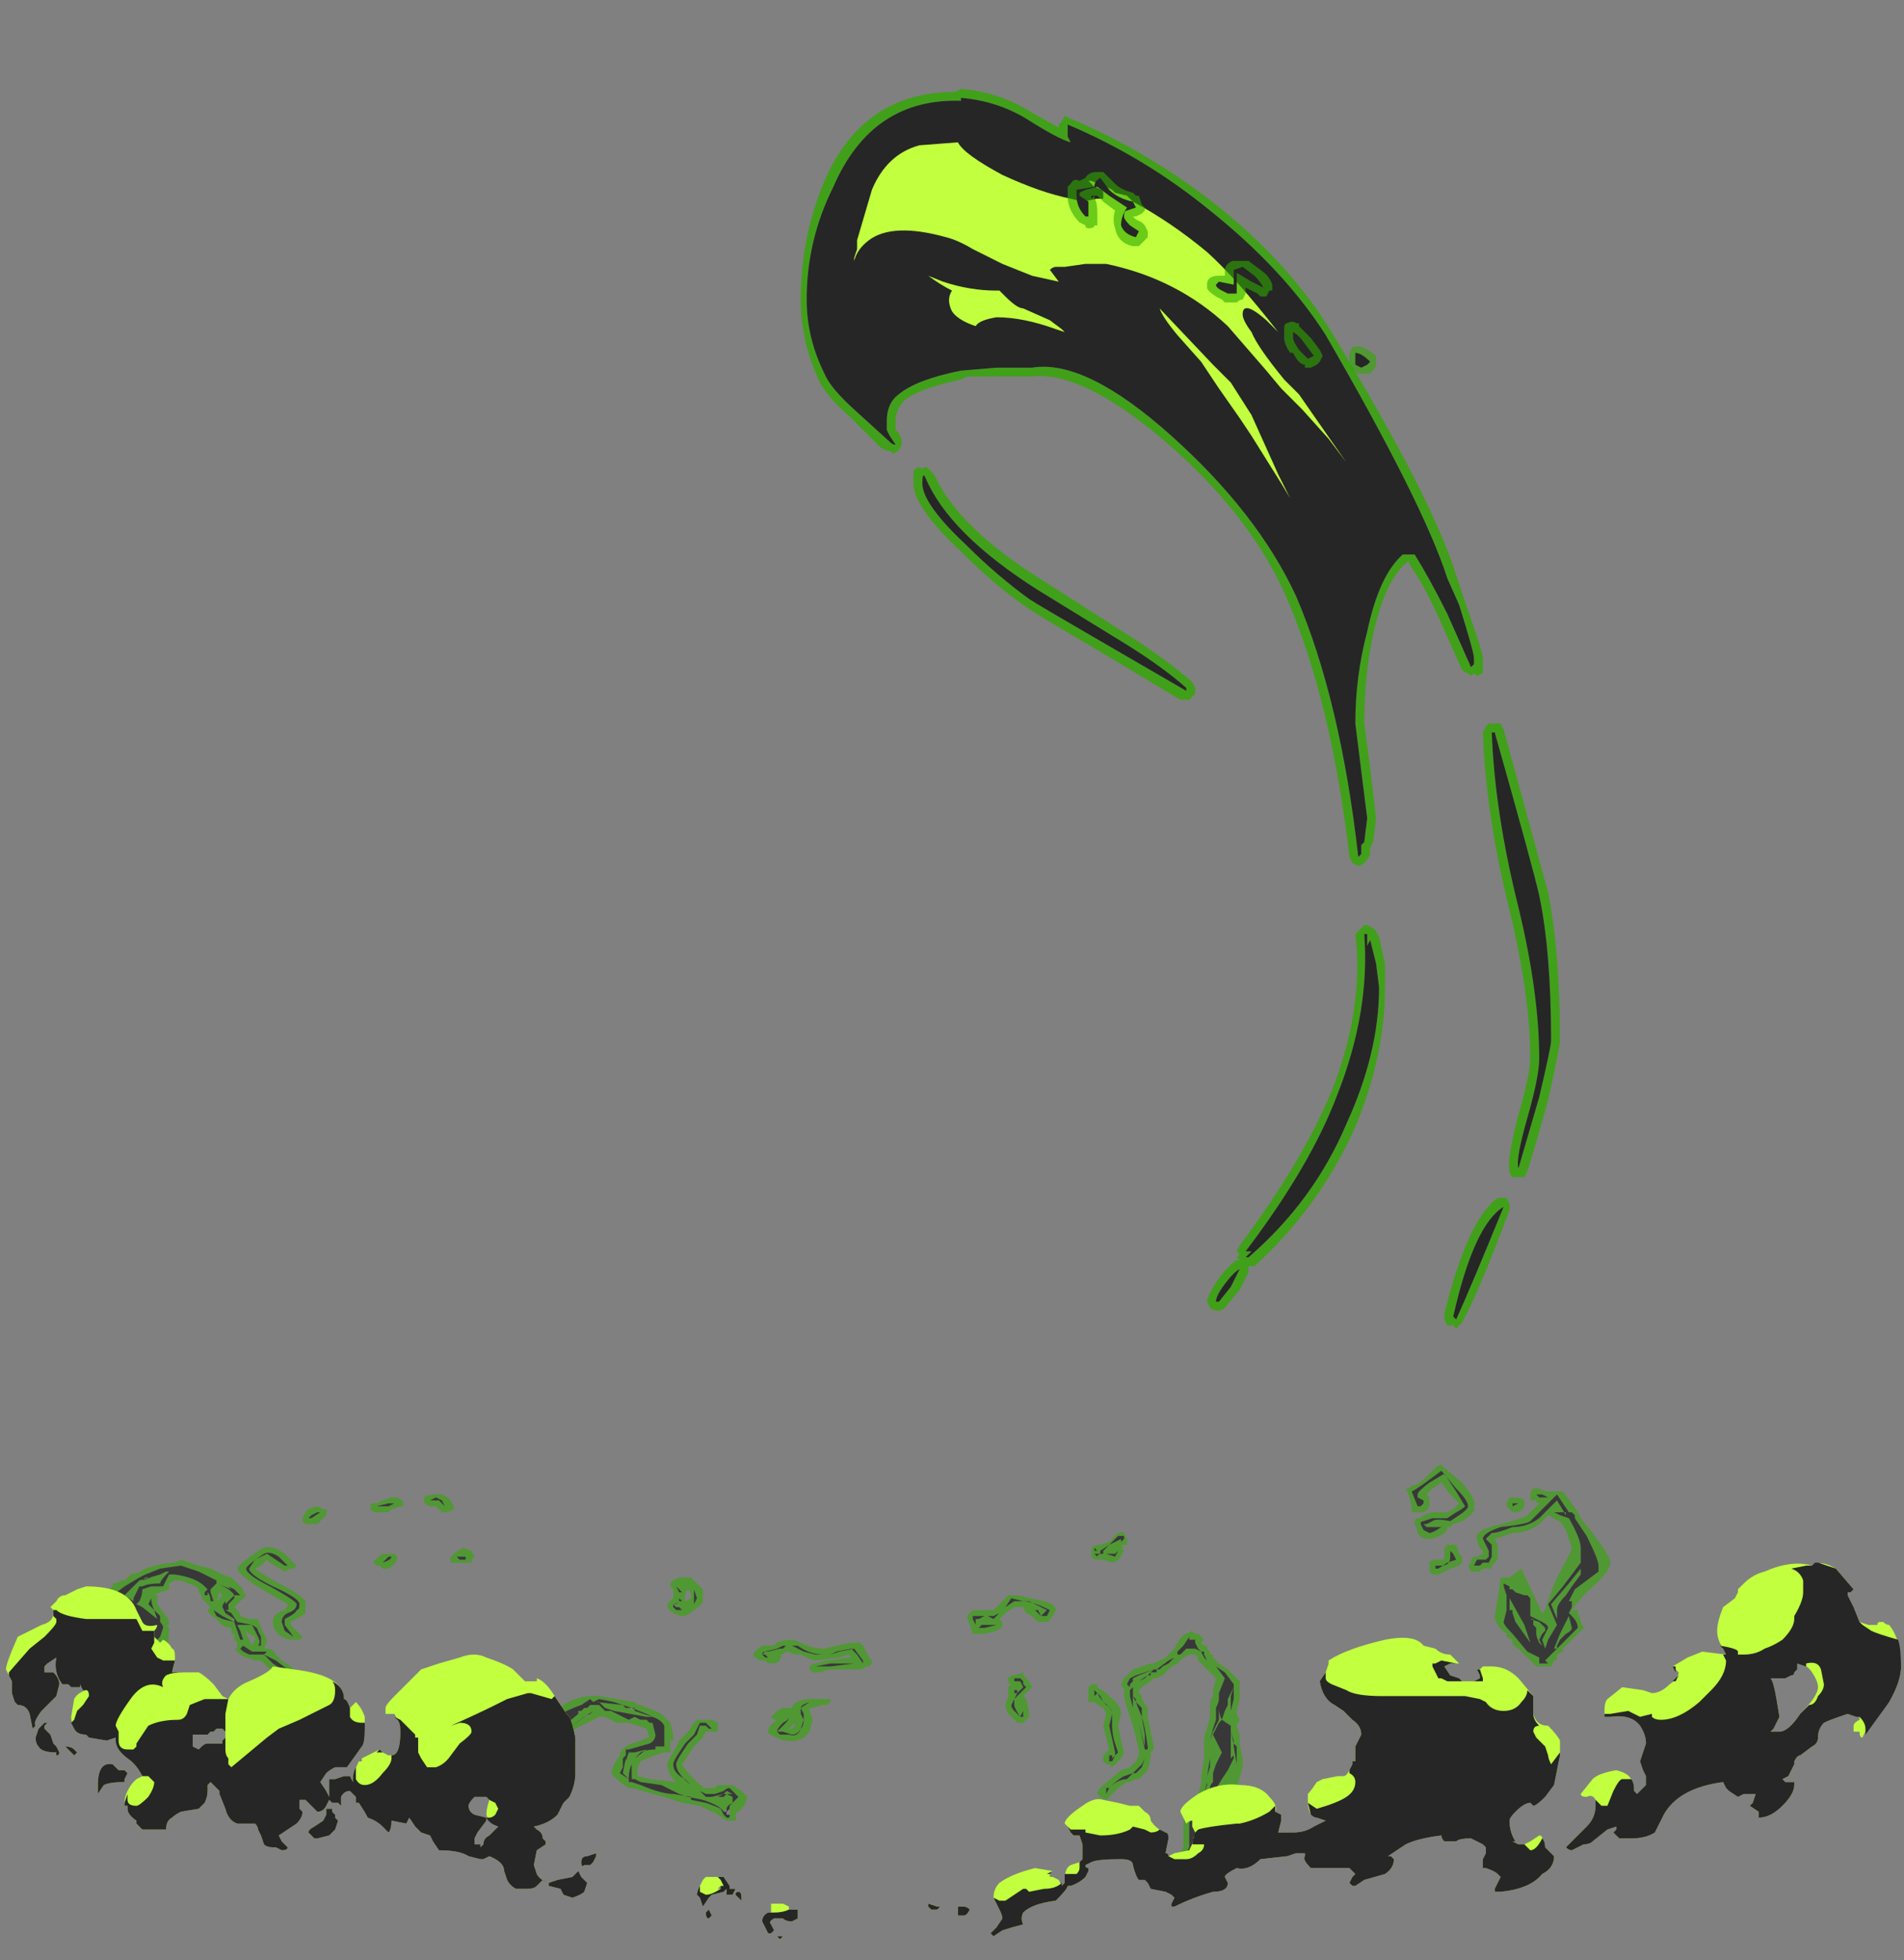 <?xml version="1.0" encoding="UTF-8" standalone="no"?>
<svg xmlns:ffdec="https://www.free-decompiler.com/flash" xmlns:xlink="http://www.w3.org/1999/xlink" ffdec:objectType="frame" height="231.35px" width="224.7px" xmlns="http://www.w3.org/2000/svg">
  <rect width="100%" height="100%" fill="#808080" stroke="none"/>
  <g transform="matrix(1.0, 0.0, 0.0, 1.0, 76.3, 204.4)">
    <use ffdec:characterId="4205" height="29.95" transform="matrix(7.0, 0.0, 0.0, 7.0, -65.1, -193.9)" width="25.55" xlink:href="#shape0"/>
    <use ffdec:characterId="4206" height="6.35" transform="matrix(7.0, 0.0, 0.0, 7.0, -75.6, -19.95)" width="31.95" xlink:href="#shape1"/>
  </g>
  <defs>
    <g id="shape0" transform="matrix(1.0, 0.0, 0.0, 1.0, 9.3, 27.7)">
      <path d="M0.55 -2.5 L0.6 -2.55 0.7 -2.55 0.6 -2.55 0.5 -2.45 0.55 -2.35 0.6 -2.35 0.5 -2.45 0.55 -2.5 M0.4 -2.5 L0.45 -2.55 0.55 -2.6 0.75 -2.6 0.95 -2.4 0.95 -2.2 Q0.95 -2.15 0.8 -2.05 0.75 -2.0 0.65 -1.95 L0.6 -1.95 Q0.35 -2.0 0.35 -2.15 L0.45 -2.25 0.45 -2.4 0.4 -2.45 0.4 -2.5 M0.7 -2.4 Q0.65 -2.35 0.65 -2.3 L0.65 -2.2 0.75 -2.25 0.75 -2.3 Q0.75 -2.35 0.7 -2.4 M0.5 -2.15 L0.55 -2.2 0.6 -2.2 0.55 -2.25 0.55 -2.2 Q0.5 -2.15 0.45 -2.15 L0.45 -2.1 0.5 -2.05 0.6 -2.05 0.55 -2.1 0.5 -2.1 0.5 -2.15 M0.8 -2.4 L0.8 -2.15 0.85 -2.25 0.8 -2.4 M0.15 -0.35 L0.25 -0.3 0.4 -0.15 0.45 0.05 0.45 0.15 0.4 0.15 0.4 0.35 Q0.35 0.35 0.3 0.35 0.1 0.4 -0.1 0.5 L-0.15 0.6 -0.15 0.75 0.05 0.8 0.5 0.85 0.5 0.85 Q0.35 0.7 0.35 0.55 0.35 0.5 0.45 0.35 L0.55 0.15 0.7 0.0 0.8 -0.15 0.85 -0.2 1.1 -0.2 1.2 -0.15 1.2 0.0 Q1.15 0.0 1.1 0.0 L1.0 0.0 0.95 0.1 0.8 0.25 0.6 0.55 Q0.65 0.65 0.85 0.85 L0.9 0.9 Q0.95 0.9 0.95 0.95 L1.15 0.95 1.2 0.9 1.45 0.9 1.6 1.0 1.7 1.1 1.65 1.25 1.55 1.35 Q1.5 1.35 1.5 1.45 1.55 1.5 1.45 1.5 L1.35 1.5 1.2 1.4 Q1.15 1.35 1.1 1.35 L0.9 1.25 0.6 1.2 0.3 1.1 -0.25 0.95 -0.3 0.95 -0.45 0.85 -0.6 0.7 -0.55 0.55 -0.45 0.4 -0.45 0.35 -0.35 0.25 -0.25 0.2 Q-0.05 0.15 0.0 0.1 L0.05 0.1 0.0 -0.05 -0.3 -0.15 -0.5 -0.15 -0.7 -0.25 -0.8 -0.25 -1.2 -0.05 -1.4 0.1 -1.45 0.25 -1.5 0.45 -1.6 0.4 -1.55 0.45 -1.55 0.55 -1.45 0.65 -1.4 0.8 -1.35 0.85 -1.4 0.9 -1.6 0.9 -1.65 0.85 -1.9 0.55 -1.9 0.4 Q-1.9 0.2 -2.0 0.05 L-2.0 0.0 -1.95 -0.05 -1.75 -0.15 -1.5 -0.35 -1.55 -0.35 Q-1.35 -0.5 -1.2 -0.55 -1.05 -0.6 -0.95 -0.6 L-0.8 -0.6 -0.2 -0.5 -0.15 -0.45 -0.1 -0.45 0.15 -0.35 M1.3 1.35 Q1.25 1.25 0.95 1.15 L0.7 1.1 0.55 1.05 0.25 0.9 -0.1 0.85 -0.2 0.8 -0.25 0.8 -0.25 0.55 Q-0.3 0.65 -0.3 0.8 L-0.4 0.7 -0.35 0.45 -0.35 0.5 -0.3 0.35 -0.2 0.35 0.0 0.3 -0.2 0.45 -0.1 0.35 Q0.0 0.3 0.15 0.3 L0.15 0.25 0.3 0.25 0.3 -0.1 Q0.25 -0.2 0.1 -0.25 L0.0 -0.3 -0.25 -0.4 -0.2 -0.4 -0.2 -0.35 0.1 -0.25 0.0 -0.25 -0.55 -0.35 -0.7 -0.4 -0.8 -0.5 -0.85 -0.5 -0.4 -0.45 -0.35 -0.4 -0.25 -0.4 -0.55 -0.5 -0.8 -0.55 -0.9 -0.5 -0.95 -0.55 -1.1 -0.45 Q-1.25 -0.4 -1.45 -0.3 L-1.65 -0.15 Q-1.7 -0.1 -1.8 -0.05 L-1.85 0.0 Q-1.8 0.2 -1.8 0.4 L-1.8 0.55 -1.5 0.8 -1.6 0.7 -1.65 0.6 -1.7 0.45 -1.7 0.4 -1.65 0.3 -1.65 0.25 Q-1.6 0.15 -1.4 0.0 L-1.05 -0.25 -1.0 -0.25 -0.95 -0.3 -0.9 -0.35 -0.6 -0.35 -0.3 -0.2 -0.2 -0.25 -0.1 -0.2 0.0 -0.2 0.05 -0.15 0.1 -0.15 0.15 0.05 Q0.15 0.15 0.05 0.2 L-0.3 0.3 -0.35 0.3 -0.35 0.4 -0.4 0.45 -0.4 0.6 -0.45 0.7 -0.3 0.8 -0.3 0.85 -0.25 0.85 -0.1 0.9 Q0.25 1.05 0.45 1.05 L0.75 1.1 0.75 1.15 1.0 1.2 Q1.15 1.25 1.25 1.3 L1.3 1.4 1.35 1.45 1.4 1.45 1.4 1.4 1.4 1.3 1.4 1.25 1.55 1.1 1.4 0.95 Q1.35 0.95 1.3 1.0 L1.15 1.05 1.0 1.05 0.9 1.0 1.0 1.1 1.1 1.1 1.3 1.05 1.35 1.0 1.45 1.05 1.5 1.1 1.45 1.05 1.3 1.05 1.2 1.1 1.3 1.1 1.35 1.05 1.45 1.1 1.45 1.2 Q1.35 1.25 1.35 1.3 L1.3 1.35 M1.0 -0.1 L1.05 -0.05 1.1 -0.05 1.0 -0.15 0.9 -0.15 0.8 0.05 0.65 0.2 0.55 0.35 Q0.45 0.5 0.45 0.55 0.45 0.7 0.65 0.8 L0.75 0.9 Q0.5 0.7 0.5 0.55 0.5 0.5 0.6 0.35 L0.7 0.2 0.85 0.05 0.9 -0.1 1.0 -0.1 M2.2 -1.5 Q2.3 -1.55 2.45 -1.55 2.5 -1.55 2.6 -1.5 2.8 -1.4 3.0 -1.4 L3.2 -1.45 3.45 -1.5 3.6 -1.5 3.65 -1.45 3.75 -1.25 3.8 -1.2 3.8 -1.15 3.75 -1.1 3.7 -1.1 Q3.65 -1.05 3.6 -1.05 L3.1 -1.05 2.9 -1.0 2.8 -1.0 2.75 -1.05 2.75 -1.1 2.8 -1.15 2.85 -1.15 3.05 -1.2 3.45 -1.25 3.4 -1.3 3.25 -1.25 2.85 -1.2 Q2.8 -1.2 2.6 -1.3 2.45 -1.3 2.4 -1.35 L2.35 -1.35 2.3 -1.3 2.25 -1.3 Q2.3 -1.25 2.25 -1.25 L2.25 -1.2 Q2.2 -1.15 2.1 -1.15 L2.05 -1.15 2.0 -1.2 1.9 -1.2 1.85 -1.25 Q1.8 -1.25 1.8 -1.3 1.8 -1.35 1.95 -1.45 L2.15 -1.45 2.2 -1.5 M2.3 -1.4 L2.35 -1.45 2.45 -1.45 2.65 -1.35 2.85 -1.3 3.0 -1.3 Q2.75 -1.3 2.55 -1.45 L2.3 -1.45 2.2 -1.4 2.0 -1.35 Q1.95 -1.35 1.95 -1.3 L2.0 -1.25 2.05 -1.25 2.0 -1.3 1.95 -1.3 2.0 -1.35 2.05 -1.35 2.25 -1.4 2.3 -1.4 M2.85 -1.1 L3.1 -1.1 3.5 -1.15 3.65 -1.15 3.65 -1.2 3.5 -1.4 3.25 -1.35 3.1 -1.3 3.2 -1.35 3.45 -1.4 3.55 -1.3 3.65 -1.15 3.1 -1.15 2.85 -1.1 M2.1 -0.25 L2.2 -0.35 2.3 -0.4 2.45 -0.4 Q2.45 -0.5 2.7 -0.55 L3.1 -0.55 3.1 -0.5 3.05 -0.45 2.95 -0.45 2.8 -0.4 2.75 -0.4 2.75 -0.35 2.8 -0.2 2.75 0.0 Q2.6 0.2 2.35 0.15 L2.3 0.15 2.2 0.1 Q2.05 0.05 2.05 0.0 2.05 -0.1 2.2 -0.2 L2.15 -0.2 2.1 -0.25 M2.4 -0.3 L2.4 -0.3 2.4 -0.25 Q2.4 -0.2 2.3 -0.15 2.2 -0.05 2.2 0.0 L2.25 0.05 2.4 0.05 Q2.55 0.1 2.6 -0.05 2.65 -0.1 2.65 -0.2 L2.65 -0.3 2.6 -0.4 2.75 -0.5 Q2.6 -0.45 2.6 -0.4 L2.6 -0.3 2.65 -0.2 2.6 -0.05 Q2.55 0.05 2.45 0.05 L2.3 0.0 2.2 0.0 2.35 -0.15 Q2.4 -0.2 2.4 -0.25 L2.4 -0.3 M2.45 -0.05 L2.5 -0.1 2.5 -0.15 2.4 -0.05 2.45 -0.05 M1.55 1.1 L1.55 1.1 M-5.8 -3.55 L-5.8 -3.6 -5.75 -3.7 Q-5.75 -3.75 -5.55 -3.8 L-5.45 -3.75 Q-5.35 -3.75 -5.4 -3.7 L-5.4 -3.65 -5.55 -3.5 -5.75 -3.5 -5.8 -3.55 M-8.8 -2.55 L-8.7 -2.65 -8.5 -2.7 -8.55 -2.7 -8.45 -2.75 Q-8.15 -2.85 -7.95 -2.85 L-7.85 -2.9 -7.55 -2.8 -7.35 -2.75 Q-7.05 -2.6 -7.0 -2.6 L-6.8 -2.4 -6.8 -2.35 -6.75 -2.3 -6.95 -2.1 -6.85 -2.0 -6.85 -1.95 -6.7 -1.9 -6.55 -1.9 -6.5 -1.75 -6.4 -1.55 Q-6.4 -1.5 -6.45 -1.4 L-6.4 -1.4 Q-6.3 -1.4 -6.25 -1.3 L-6.15 -1.2 -6.0 -1.1 -5.95 -1.05 -5.95 -1.0 -6.0 -0.95 -6.2 -0.95 -6.25 -1.0 -6.4 -1.1 -6.5 -1.2 -6.6 -1.2 -6.75 -1.25 -6.85 -1.3 -6.95 -1.4 -6.9 -1.4 -6.9 -1.5 -6.95 -1.55 -6.95 -1.65 -7.0 -1.65 -7.0 -1.75 Q-7.15 -1.75 -7.25 -1.9 -7.4 -2.0 -7.4 -2.05 L-7.35 -2.1 -7.5 -2.25 -7.5 -2.3 -7.55 -2.35 -7.55 -2.4 -7.6 -2.45 -7.85 -2.55 -7.95 -2.55 -8.05 -2.5 -8.05 -2.4 -8.2 -2.35 -8.3 -2.3 Q-8.2 -2.3 -8.25 -2.25 L-8.25 -2.15 -8.1 -1.95 Q-8.05 -1.9 -8.05 -1.8 L-8.1 -1.8 -8.05 -1.75 Q-8.05 -1.5 -8.1 -1.3 L-8.15 -1.2 -8.05 -1.05 -8.15 -0.85 -8.15 -0.75 Q-8.15 -0.7 -8.25 -0.7 L-8.45 -0.7 -8.45 -0.8 -8.55 -1.0 -8.6 -1.05 -8.65 -1.25 -8.7 -1.3 -8.75 -1.4 -8.75 -1.45 -8.8 -1.55 -8.85 -1.6 -8.85 -1.8 Q-8.85 -1.85 -8.95 -1.95 L-9.05 -2.0 -9.1 -2.0 -9.2 -2.05 Q-9.3 -2.05 -9.3 -2.1 L-9.3 -2.15 Q-9.3 -2.2 -9.25 -2.25 L-9.2 -2.3 -9.0 -2.45 -9.0 -2.5 -8.95 -2.5 -8.85 -2.55 -8.8 -2.55 M-8.9 -2.45 L-8.9 -2.45 M-8.2 -1.95 L-8.3 -2.05 Q-8.35 -2.15 -8.35 -2.25 L-8.4 -2.15 -8.3 -2.05 -8.25 -1.9 -8.5 -2.1 -8.6 -2.15 -8.55 -2.2 Q-8.5 -2.3 -8.5 -2.4 L-8.35 -2.45 -8.15 -2.45 -8.05 -2.65 -7.95 -2.65 Q-7.6 -2.6 -7.45 -2.45 L-7.4 -2.4 -7.45 -2.35 -7.45 -2.3 -7.4 -2.3 -7.4 -2.35 Q-7.35 -2.3 -7.35 -2.2 L-7.3 -2.2 -7.35 -2.35 -7.35 -2.4 -7.25 -2.5 Q-7.0 -2.4 -6.95 -2.3 L-6.95 -2.3 -6.85 -2.3 -6.95 -2.4 -7.05 -2.45 -7.0 -2.4 -7.25 -2.5 -7.25 -2.55 -7.55 -2.7 -7.85 -2.8 -8.2 -2.75 -8.45 -2.65 -8.55 -2.6 -8.8 -2.45 -9.0 -2.3 Q-9.05 -2.25 -9.15 -2.2 L-9.15 -2.2 Q-9.1 -2.1 -8.75 -1.9 L-8.75 -1.85 Q-8.75 -1.6 -8.65 -1.45 L-8.45 -1.15 -8.55 -1.25 -8.45 -1.1 -8.45 -1.0 -8.4 -0.9 -8.35 -0.75 -8.3 -0.8 -8.25 -0.95 -8.2 -1.05 -8.2 -1.1 -8.25 -1.15 -8.25 -1.3 -8.2 -1.45 -8.25 -1.55 -8.2 -1.6 -8.15 -1.75 Q-8.15 -1.8 -8.2 -1.85 L-8.2 -1.95 M-6.35 -2.85 L-6.4 -2.9 -6.5 -2.8 -6.6 -2.75 Q-6.55 -2.7 -6.2 -2.5 -5.7 -2.25 -5.75 -2.15 L-5.75 -2.0 Q-5.8 -1.95 -6.0 -1.85 L-6.0 -1.8 -5.8 -1.6 -5.85 -1.55 Q-5.9 -1.55 -5.95 -1.55 L-6.0 -1.55 Q-6.2 -1.6 -6.25 -1.7 -6.3 -1.75 -6.3 -1.85 -6.3 -2.0 -6.1 -2.05 -6.05 -2.1 -6.05 -2.15 L-6.4 -2.35 Q-6.9 -2.65 -6.9 -2.75 -6.9 -2.8 -6.55 -3.05 L-6.45 -3.1 Q-6.3 -3.15 -6.1 -3.0 L-5.9 -2.8 -5.95 -2.75 -6.0 -2.75 -6.1 -2.7 -6.35 -2.85 M-6.45 -3.0 Q-6.75 -2.8 -6.75 -2.75 -6.75 -2.65 -6.35 -2.45 -5.9 -2.2 -5.9 -2.15 -5.9 -2.05 -6.05 -2.0 -6.15 -1.95 -6.15 -1.85 L-6.1 -1.7 -5.95 -1.6 -6.1 -1.8 -6.1 -1.9 Q-5.9 -2.0 -5.9 -2.05 -5.85 -2.05 -5.85 -2.15 -5.85 -2.25 -6.3 -2.45 -6.7 -2.65 -6.7 -2.75 L-6.6 -2.9 -6.4 -3.0 -6.1 -2.8 -6.05 -2.8 -6.2 -2.95 Q-6.35 -3.05 -6.45 -3.0 M-7.2 -2.25 L-7.15 -2.3 -7.2 -2.35 -7.25 -2.2 -7.2 -2.25 M-6.95 -1.85 Q-7.05 -1.9 -7.15 -1.95 L-7.3 -2.05 -7.25 -1.95 -7.15 -1.9 -6.95 -1.85 -6.85 -1.55 -6.8 -1.55 -6.85 -1.7 -6.9 -1.8 -6.65 -1.8 Q-6.6 -1.7 -6.55 -1.6 -6.5 -1.5 -6.55 -1.45 L-6.5 -1.45 -6.5 -1.6 -6.55 -1.7 Q-6.55 -1.75 -6.65 -1.8 L-6.9 -1.85 -7.0 -2.0 -7.1 -2.05 -7.05 -2.05 -7.05 -2.15 -6.95 -2.25 -6.95 -2.3 -7.1 -2.15 -7.1 -2.2 Q-7.15 -2.15 -7.15 -2.1 L-7.1 -2.0 -6.95 -1.9 -7.0 -1.9 -6.95 -1.85 M-7.0 -1.95 L-7.0 -1.95 M-8.05 -2.7 Q-8.2 -2.55 -8.2 -2.5 -8.4 -2.5 -8.5 -2.45 L-8.55 -2.45 -8.65 -2.25 -8.65 -2.2 -8.8 -2.3 -8.55 -2.55 -8.2 -2.65 -8.1 -2.7 -8.05 -2.7 M-8.35 -2.6 L-8.5 -2.55 -8.45 -2.6 -8.35 -2.6 M-8.3 -1.45 L-8.3 -1.2 Q-8.35 -1.3 -8.4 -1.35 L-8.55 -1.5 -8.5 -1.65 -8.45 -1.7 -8.3 -1.55 -8.3 -1.45 M-8.25 -1.4 L-8.25 -1.4 M-8.15 -1.05 L-8.15 -1.05 M-6.45 -1.3 L-6.4 -1.35 -6.65 -1.35 -6.8 -1.45 -6.85 -1.4 -6.8 -1.35 -6.7 -1.3 -6.45 -1.3 -6.3 -1.15 -6.15 -1.05 -6.05 -1.05 -6.25 -1.2 -6.45 -1.3 M-6.6 -1.55 L-6.6 -1.6 -6.7 -1.65 -6.75 -1.7 -6.75 -1.65 -6.65 -1.45 -6.6 -1.55 M-5.65 -3.6 L-5.5 -3.7 -5.55 -3.7 -5.65 -3.65 -5.7 -3.6 -5.65 -3.6 M-4.45 -3.9 L-4.3 -3.95 -4.2 -3.95 Q-4.1 -3.9 -4.1 -3.85 L-4.1 -3.8 -4.15 -3.8 -4.3 -3.75 -4.35 -3.7 -4.6 -3.7 -4.65 -3.75 -4.65 -3.85 -4.55 -3.85 -4.45 -3.9 M-4.35 -3.8 L-4.25 -3.85 -4.35 -3.85 -4.55 -3.8 -4.35 -3.8 M-3.65 -3.8 L-3.75 -3.85 -3.75 -3.95 Q-3.7 -4.0 -3.55 -4.0 L-3.45 -4.0 -3.35 -3.95 Q-3.3 -3.9 -3.25 -3.8 L-3.25 -3.75 -3.35 -3.7 -3.45 -3.7 -3.55 -3.8 -3.65 -3.8 M-3.45 -3.85 L-3.4 -3.8 -3.45 -3.9 -3.55 -3.95 -3.65 -3.9 -3.5 -3.9 -3.45 -3.85 M-3.25 -3.0 L-3.1 -3.1 -2.95 -3.05 -2.9 -2.95 -2.95 -2.9 -2.95 -2.85 -3.3 -2.85 -3.3 -2.95 -3.25 -3.0 M-3.05 -2.95 L-3.2 -2.95 -3.15 -2.9 -3.05 -2.9 -3.05 -2.95 M-4.25 -3.0 L-4.2 -2.95 Q-4.2 -2.85 -4.35 -2.75 L-4.45 -2.75 -4.5 -2.8 -4.55 -2.8 -4.6 -2.85 Q-4.6 -2.9 -4.45 -3.0 L-4.25 -3.0 M-4.45 -2.85 Q-4.3 -2.9 -4.3 -2.95 L-4.35 -2.95 -4.45 -2.85 M-0.95 -0.45 L-0.8 -0.45 -0.7 -0.35 -0.9 -0.35 -1.4 0.0 Q-1.65 0.15 -1.7 0.3 L-1.7 0.35 Q-1.7 0.25 -1.65 0.15 L-1.45 -0.05 -1.15 -0.3 -1.15 -0.35 -1.1 -0.35 -1.05 -0.4 -1.0 -0.4 -0.95 -0.45 M-0.2 -0.35 L-0.25 -0.4 -0.3 -0.4 -0.2 -0.35" fill="#31a800" fill-opacity="0.6" fill-rule="evenodd" stroke="none"/>
      <path d="M0.5 -2.45 L0.6 -2.35 0.55 -2.35 0.5 -2.45 0.6 -2.55 0.7 -2.55 0.6 -2.55 0.55 -2.5 0.5 -2.45 M0.5 -2.1 L0.55 -2.1 0.6 -2.05 0.5 -2.05 0.45 -2.1 0.45 -2.15 Q0.5 -2.15 0.55 -2.2 L0.55 -2.25 0.6 -2.2 0.55 -2.2 0.5 -2.15 0.45 -2.15 0.5 -2.1 M0.8 -2.4 L0.85 -2.25 0.8 -2.15 0.8 -2.4 M-1.05 -0.25 L-1.4 0.0 Q-1.6 0.15 -1.65 0.25 L-1.65 0.3 -1.7 0.4 -1.7 0.45 -1.65 0.6 -1.6 0.7 -1.5 0.8 -1.8 0.55 -1.8 0.4 Q-1.8 0.2 -1.85 0.0 L-1.8 -0.05 Q-1.7 -0.1 -1.65 -0.15 L-1.45 -0.3 Q-1.25 -0.4 -1.1 -0.45 L-0.95 -0.55 -0.9 -0.5 -0.8 -0.55 -0.55 -0.5 -0.25 -0.4 -0.35 -0.4 -0.4 -0.45 -0.85 -0.5 -0.8 -0.5 -0.7 -0.4 -0.55 -0.35 0.0 -0.25 0.1 -0.25 -0.2 -0.35 -0.2 -0.4 -0.25 -0.4 0.0 -0.3 0.1 -0.25 Q0.25 -0.2 0.3 -0.1 L0.3 0.25 0.15 0.25 0.15 0.3 Q0.0 0.3 -0.1 0.35 L-0.2 0.45 0.0 0.3 -0.2 0.35 -0.3 0.35 -0.35 0.5 -0.35 0.45 -0.4 0.7 -0.3 0.8 Q-0.3 0.65 -0.25 0.55 L-0.25 0.8 -0.2 0.8 -0.1 0.85 0.25 0.9 0.55 1.05 0.7 1.1 0.95 1.15 Q1.25 1.25 1.3 1.35 L1.35 1.35 1.35 1.3 Q1.35 1.25 1.45 1.2 L1.45 1.1 1.35 1.05 1.3 1.1 1.2 1.1 1.3 1.05 1.45 1.05 1.5 1.1 1.45 1.05 1.35 1.0 1.3 1.05 1.1 1.1 1.0 1.1 0.9 1.0 1.0 1.05 1.15 1.05 1.3 1.0 Q1.35 0.95 1.4 0.95 L1.55 1.1 1.4 1.25 1.4 1.3 1.35 1.35 1.35 1.4 1.4 1.4 1.4 1.45 1.35 1.45 1.3 1.4 1.25 1.3 Q1.15 1.25 1.0 1.2 L0.75 1.15 0.75 1.1 0.45 1.05 Q0.25 1.05 -0.1 0.9 L-0.25 0.85 -0.3 0.85 -0.3 0.8 -0.45 0.7 -0.4 0.6 -0.4 0.45 -0.35 0.4 -0.35 0.3 -0.3 0.3 0.05 0.2 Q0.15 0.15 0.15 0.05 L0.1 -0.15 0.05 -0.15 0.0 -0.2 -0.1 -0.2 -0.2 -0.25 -0.3 -0.2 -0.6 -0.35 -0.9 -0.35 -0.95 -0.3 -1.05 -0.25 M1.0 -0.1 L0.9 -0.1 0.85 0.05 0.7 0.2 0.6 0.35 Q0.5 0.5 0.5 0.55 0.5 0.7 0.75 0.9 L0.65 0.8 Q0.45 0.7 0.45 0.55 0.45 0.5 0.55 0.35 L0.65 0.2 0.8 0.05 0.9 -0.15 1.0 -0.15 1.1 -0.05 1.05 -0.05 1.0 -0.1 M2.85 -1.1 L3.1 -1.15 3.65 -1.15 3.55 -1.3 3.45 -1.4 3.2 -1.35 3.1 -1.3 3.25 -1.35 3.5 -1.4 3.65 -1.2 3.65 -1.15 3.5 -1.15 3.1 -1.1 2.85 -1.1 M2.3 -1.4 L2.25 -1.4 2.05 -1.35 2.0 -1.35 1.95 -1.3 2.0 -1.3 2.05 -1.25 2.0 -1.25 1.95 -1.3 Q1.95 -1.35 2.0 -1.35 L2.2 -1.4 2.3 -1.45 2.55 -1.45 Q2.75 -1.3 3.0 -1.3 L2.85 -1.3 2.65 -1.35 2.45 -1.45 2.35 -1.45 2.3 -1.4 M2.4 -0.3 L2.4 -0.25 Q2.4 -0.2 2.35 -0.15 L2.2 0.0 2.3 0.0 2.45 0.05 Q2.55 0.05 2.6 -0.05 L2.65 -0.2 2.6 -0.3 2.6 -0.4 Q2.6 -0.45 2.75 -0.5 L2.6 -0.4 2.65 -0.3 2.65 -0.2 Q2.65 -0.1 2.6 -0.05 2.55 0.1 2.4 0.05 L2.25 0.05 2.2 0.0 Q2.2 -0.05 2.3 -0.15 2.4 -0.2 2.4 -0.25 L2.4 -0.3 2.4 -0.3 M-8.9 -2.45 L-8.9 -2.45 M-8.2 -1.95 L-8.2 -1.85 Q-8.15 -1.8 -8.15 -1.75 L-8.2 -1.6 -8.25 -1.55 -8.2 -1.45 -8.25 -1.3 -8.25 -1.15 -8.2 -1.1 -8.2 -1.05 -8.25 -0.95 -8.3 -0.8 -8.35 -0.75 -8.4 -0.9 -8.45 -1.0 -8.45 -1.1 -8.55 -1.25 -8.45 -1.15 -8.65 -1.45 Q-8.75 -1.6 -8.75 -1.85 L-8.75 -1.9 Q-9.1 -2.1 -9.15 -2.2 L-9.15 -2.2 Q-9.05 -2.25 -9.0 -2.3 L-8.8 -2.45 -8.55 -2.6 -8.45 -2.65 -8.2 -2.75 -7.85 -2.8 -7.55 -2.7 -7.25 -2.55 -7.25 -2.5 -7.0 -2.4 -7.05 -2.45 -6.95 -2.4 -6.85 -2.3 -6.95 -2.3 -6.95 -2.3 Q-7.0 -2.4 -7.25 -2.5 L-7.35 -2.4 -7.35 -2.35 -7.3 -2.2 -7.35 -2.2 Q-7.35 -2.3 -7.4 -2.35 L-7.4 -2.3 -7.45 -2.3 -7.45 -2.35 -7.4 -2.4 -7.45 -2.45 Q-7.6 -2.6 -7.95 -2.65 L-8.05 -2.65 -8.15 -2.45 -8.35 -2.45 -8.5 -2.4 Q-8.5 -2.3 -8.55 -2.2 L-8.6 -2.15 -8.5 -2.1 -8.25 -1.9 -8.3 -2.05 -8.4 -2.15 -8.35 -2.25 Q-8.35 -2.15 -8.3 -2.05 L-8.2 -1.95 M-6.45 -3.0 Q-6.35 -3.05 -6.2 -2.95 L-6.05 -2.8 -6.1 -2.8 -6.4 -3.0 -6.6 -2.9 -6.7 -2.75 Q-6.7 -2.65 -6.3 -2.45 -5.85 -2.25 -5.85 -2.15 -5.85 -2.05 -5.9 -2.05 -5.9 -2.0 -6.1 -1.9 L-6.1 -1.8 -5.95 -1.6 -6.1 -1.7 -6.15 -1.85 Q-6.15 -1.95 -6.05 -2.0 -5.9 -2.05 -5.9 -2.15 -5.9 -2.2 -6.35 -2.45 -6.75 -2.65 -6.75 -2.75 -6.75 -2.8 -6.45 -3.0 M-6.95 -1.9 L-7.1 -2.0 -7.15 -2.1 Q-7.15 -2.15 -7.1 -2.2 L-7.1 -2.15 -6.95 -2.3 -6.95 -2.25 -7.05 -2.15 -7.05 -2.05 -7.1 -2.05 -7.0 -2.0 -6.9 -1.85 -6.65 -1.8 Q-6.55 -1.75 -6.55 -1.7 L-6.5 -1.6 -6.5 -1.45 -6.55 -1.45 Q-6.5 -1.5 -6.55 -1.6 -6.6 -1.7 -6.65 -1.8 L-6.9 -1.8 -6.85 -1.7 -6.8 -1.55 -6.85 -1.55 -6.95 -1.85 -7.15 -1.9 -7.25 -1.95 -7.3 -2.05 -7.15 -1.95 Q-7.05 -1.9 -6.95 -1.85 L-6.95 -1.9 M-8.25 -1.4 L-8.25 -1.4 M-8.3 -1.45 L-8.3 -1.55 -8.45 -1.7 -8.5 -1.65 -8.55 -1.5 -8.4 -1.35 Q-8.35 -1.3 -8.3 -1.2 L-8.3 -1.45 M-8.35 -2.6 L-8.45 -2.6 -8.5 -2.55 -8.35 -2.6 M-8.05 -2.7 L-8.1 -2.7 -8.2 -2.65 -8.55 -2.55 -8.8 -2.3 -8.65 -2.2 -8.65 -2.25 -8.55 -2.45 -8.5 -2.45 Q-8.4 -2.5 -8.2 -2.5 -8.2 -2.55 -8.05 -2.7 M-6.45 -1.3 L-6.25 -1.2 -6.05 -1.05 -6.15 -1.05 -6.3 -1.15 -6.45 -1.3 -6.7 -1.3 -6.8 -1.35 -6.85 -1.4 -6.8 -1.45 -6.65 -1.35 -6.4 -1.35 -6.45 -1.3 M-5.65 -3.6 L-5.7 -3.6 -5.65 -3.65 -5.55 -3.7 -5.5 -3.7 -5.65 -3.6 M-4.35 -3.8 L-4.55 -3.8 -4.35 -3.85 -4.25 -3.85 -4.35 -3.8 M-3.45 -3.85 L-3.5 -3.9 -3.65 -3.9 -3.55 -3.95 -3.45 -3.9 -3.4 -3.8 -3.45 -3.85 M-3.05 -2.95 L-3.05 -2.9 -3.15 -2.9 -3.2 -2.95 -3.05 -2.95 M-4.45 -2.85 L-4.35 -2.95 -4.3 -2.95 Q-4.3 -2.9 -4.45 -2.85 M-0.95 -0.45 L-1.0 -0.4 -1.05 -0.4 -1.1 -0.35 -1.15 -0.35 -1.15 -0.3 -1.45 -0.05 -1.65 0.15 Q-1.7 0.25 -1.7 0.35 L-1.7 0.3 Q-1.65 0.15 -1.4 0.0 L-0.9 -0.35 -0.7 -0.35 -0.8 -0.45 -0.95 -0.45" fill="#262626" fill-opacity="0.8" fill-rule="evenodd" stroke="none"/>
      <path d="M5.45 -2.0 L5.5 -2.05 5.85 -2.05 6.1 -2.3 6.25 -2.3 6.7 -2.2 Q6.9 -2.15 6.9 -2.05 6.8 -1.85 6.75 -1.85 L6.6 -1.85 6.5 -1.95 6.4 -2.0 6.35 -2.1 6.2 -2.1 6.05 -2.0 5.95 -1.9 6.0 -1.85 6.0 -1.8 Q6.0 -1.75 5.9 -1.7 L5.7 -1.65 5.5 -1.65 5.4 -1.95 5.45 -2.0 M5.55 -1.8 L5.55 -1.9 5.6 -1.9 5.7 -1.95 5.75 -1.95 5.85 -1.9 6.05 -2.1 6.2 -2.2 6.45 -2.2 6.75 -2.05 6.65 -1.95 6.6 -2.05 6.5 -2.05 Q6.5 -2.1 6.5 -2.05 L6.55 -2.05 6.65 -1.95 6.75 -1.95 6.8 -2.05 Q6.5 -2.2 6.35 -2.2 L6.15 -2.25 6.05 -2.1 5.95 -2.0 5.85 -1.95 5.5 -1.95 5.5 -1.9 5.55 -1.8 Q5.55 -1.75 5.6 -1.75 L5.7 -1.75 5.9 -1.8 5.65 -1.8 5.6 -1.75 Q5.55 -1.75 5.55 -1.8 M8.1 -3.25 L8.1 -3.15 8.0 -3.15 8.05 -3.1 8.0 -3.1 8.05 -3.05 Q7.95 -2.85 7.85 -2.85 L7.7 -2.9 7.6 -2.9 Q7.55 -2.9 7.5 -2.95 L7.5 -3.05 Q7.5 -3.15 7.65 -3.15 L7.8 -3.2 7.9 -3.3 Q8.0 -3.4 8.05 -3.35 L8.1 -3.25 M8.05 -3.3 L7.95 -3.3 7.8 -3.15 7.65 -3.05 7.65 -3.0 7.55 -3.0 7.55 -3.05 7.6 -3.05 7.55 -3.1 7.55 -3.0 7.6 -2.95 Q7.6 -3.0 7.7 -3.0 L7.75 -3.0 7.9 -2.95 7.95 -3.05 7.9 -3.0 7.8 -3.0 Q7.75 -3.0 7.7 -3.0 L7.7 -3.05 7.8 -3.15 8.0 -3.25 8.0 -3.2 8.05 -3.25 8.05 -3.3 M7.9 -3.15 L7.9 -3.15 M7.85 -3.1 L7.85 -3.1 M6.35 -0.95 L6.45 -0.85 6.5 -0.75 6.35 -0.6 6.4 -0.55 6.45 -0.35 6.45 -0.25 6.35 -0.15 6.25 -0.15 6.1 -0.3 Q6.05 -0.4 6.05 -0.45 L6.1 -0.6 6.1 -0.75 6.15 -0.8 Q6.1 -0.8 6.1 -0.85 L6.1 -0.9 6.15 -0.95 6.2 -0.95 6.35 -1.0 6.35 -0.95 M9.55 1.05 L9.7 0.8 9.8 0.65 9.9 0.45 9.9 0.25 9.95 0.55 Q9.95 0.65 9.7 1.25 L9.6 1.4 9.45 1.6 9.65 1.4 9.7 1.25 Q9.95 0.65 9.95 0.55 L9.95 0.25 9.9 0.2 9.9 0.15 9.85 0.0 9.85 -0.35 9.9 -0.55 9.9 -0.8 9.75 -1.0 9.6 -1.1 9.5 -1.15 9.45 -1.2 9.4 -1.3 9.4 -1.35 9.35 -1.35 9.3 -1.4 9.25 -1.5 9.25 -1.55 9.15 -1.55 9.15 -1.6 9.05 -1.45 8.95 -1.35 8.95 -1.3 8.9 -1.25 8.8 -1.2 8.6 -1.05 8.55 -1.05 8.25 -0.95 8.15 -0.9 8.1 -0.8 8.15 -0.75 8.15 -0.6 8.2 -0.4 8.3 -0.15 8.4 0.3 8.4 0.25 8.3 -0.15 8.2 -0.4 8.2 -0.6 8.25 -0.5 8.35 -0.25 8.4 0.05 8.4 0.3 8.45 0.3 8.45 0.25 Q8.4 -0.1 8.35 -0.25 L8.35 -0.4 8.25 -0.5 8.25 -0.55 8.2 -0.6 8.2 -0.75 8.3 -0.85 8.45 -0.95 8.5 -0.95 8.5 -1.0 8.6 -1.0 8.6 -1.05 8.65 -1.05 8.7 -1.1 8.8 -1.15 8.95 -1.3 9.0 -1.3 9.1 -1.4 9.25 -1.4 9.35 -1.35 9.4 -1.25 9.5 -1.15 9.6 -1.1 9.75 -0.9 9.65 -0.65 9.65 -0.55 Q9.65 -0.5 9.6 -0.4 L9.6 -0.2 9.55 -0.05 9.5 0.15 9.5 0.45 9.45 0.75 9.45 0.9 9.4 1.05 9.35 1.15 9.35 1.2 Q9.2 1.35 9.15 1.55 L9.15 1.95 9.1 2.05 9.1 2.1 9.05 2.15 9.1 2.15 9.1 2.1 9.2 1.9 9.25 1.85 9.3 1.75 9.2 1.8 9.25 1.75 9.45 1.15 9.5 1.05 9.5 1.1 9.55 1.05 M6.2 -0.45 L6.2 -0.55 6.25 -0.6 6.3 -0.5 6.35 -0.35 6.3 -0.25 Q6.2 -0.4 6.2 -0.45 M6.4 -0.75 L6.35 -0.8 6.35 -0.85 6.3 -0.9 6.2 -0.9 6.2 -0.85 6.3 -0.85 6.35 -0.75 6.25 -0.65 6.25 -0.7 6.2 -0.7 6.2 -0.65 6.25 -0.65 6.15 -0.45 Q6.15 -0.4 6.2 -0.35 L6.3 -0.25 6.35 -0.25 6.35 -0.35 6.3 -0.5 6.25 -0.6 6.4 -0.75 M8.1 -0.95 L8.2 -1.05 8.5 -1.15 8.55 -1.15 8.75 -1.25 8.9 -1.4 8.95 -1.5 Q9.05 -1.65 9.1 -1.65 L9.2 -1.7 9.25 -1.65 9.3 -1.65 9.4 -1.55 9.35 -1.5 9.4 -1.45 9.45 -1.45 9.45 -1.4 9.5 -1.35 9.5 -1.3 9.55 -1.3 9.55 -1.25 9.65 -1.15 9.8 -1.05 10.0 -0.85 10.0 -0.55 9.95 -0.35 9.95 -0.3 10.0 -0.2 9.95 -0.1 10.0 0.05 10.0 0.2 10.05 0.45 10.05 0.55 Q10.05 0.7 9.8 1.3 L9.7 1.45 9.7 1.5 9.5 1.65 9.5 1.7 9.45 1.7 9.45 1.75 9.3 1.9 9.3 1.95 9.2 2.1 9.2 2.2 9.15 2.25 9.0 2.25 8.95 2.2 8.95 2.15 9.05 1.95 9.05 1.55 Q9.1 1.3 9.25 1.15 L9.3 1.05 9.35 0.9 9.35 0.75 9.4 0.45 9.4 0.15 Q9.4 0.05 9.45 -0.05 L9.5 -0.25 9.5 -0.4 Q9.5 -0.55 9.55 -0.6 L9.55 -0.7 9.6 -0.9 9.3 -1.2 9.3 -1.25 9.25 -1.3 9.15 -1.3 9.05 -1.25 8.95 -1.15 8.85 -1.1 8.7 -0.95 8.6 -0.9 8.55 -0.9 8.5 -0.85 8.35 -0.75 8.3 -0.7 8.3 -0.65 8.35 -0.6 8.35 -0.55 8.45 -0.4 8.45 -0.25 8.55 0.25 8.55 0.3 8.5 0.35 8.5 0.45 8.45 0.65 8.3 0.8 8.25 0.8 8.15 0.85 8.1 0.85 Q8.0 0.9 7.85 1.05 L7.75 1.15 7.65 1.1 7.6 1.05 Q7.6 1.0 7.65 0.95 L7.7 0.9 8.0 0.65 8.15 0.6 8.25 0.5 8.3 0.4 8.3 0.3 8.2 -0.1 8.1 -0.4 8.05 -0.6 8.05 -0.7 8.0 -0.8 8.05 -0.9 8.1 -0.95 M8.6 -1.05 L8.6 -1.05 M8.4 -0.9 L8.3 -0.85 8.15 -0.7 8.15 -0.8 8.2 -0.85 8.2 -0.9 8.3 -0.95 8.55 -1.05 8.4 -0.9 M7.75 -0.65 L7.8 -0.6 Q8.0 -0.45 8.0 -0.3 L7.95 -0.1 8.0 0.15 8.05 0.35 8.0 0.45 7.85 0.6 7.8 0.55 7.75 0.55 7.7 0.5 7.7 0.4 7.8 0.3 7.7 -0.1 7.75 -0.3 7.7 -0.4 Q7.6 -0.45 7.55 -0.5 L7.45 -0.5 7.45 -0.75 7.5 -0.8 7.6 -0.8 7.6 -0.75 7.75 -0.65 M9.65 -0.35 L9.65 -0.4 Q9.65 -0.3 9.7 -0.2 L9.65 -0.15 9.55 0.05 9.7 0.35 9.6 0.55 9.55 0.7 9.55 0.85 Q9.5 0.9 9.5 0.95 L9.5 1.05 9.35 1.15 9.4 1.05 9.45 0.85 9.45 0.75 9.5 0.6 9.5 0.15 9.55 0.0 9.65 -0.2 9.65 -0.35 M9.85 -0.65 L9.9 -0.75 9.85 -0.6 9.85 -0.1 9.7 -0.2 9.75 -0.35 9.8 -0.45 9.8 -0.55 9.85 -0.65 M7.7 -0.5 L7.65 -0.6 7.55 -0.7 7.55 -0.6 7.6 -0.65 Q7.65 -0.55 7.75 -0.45 7.85 -0.4 7.85 -0.3 L7.8 -0.1 7.9 0.35 7.9 0.4 7.85 0.45 7.85 0.4 7.8 0.4 7.8 0.5 7.85 0.5 7.9 0.4 7.95 0.35 7.9 0.2 Q7.85 0.05 7.85 -0.1 L7.85 -0.3 Q7.85 -0.4 7.7 -0.5 M14.95 -4.1 L15.05 -4.1 15.15 -4.05 15.45 -4.05 15.6 -3.85 15.7 -3.7 15.75 -3.6 15.95 -3.35 Q16.25 -2.95 16.25 -2.85 16.25 -2.7 15.9 -2.4 15.7 -2.2 15.6 -2.05 L15.7 -2.05 15.7 -2.0 Q15.75 -1.9 15.75 -1.85 L15.8 -1.75 15.45 -1.4 15.45 -1.35 15.35 -1.3 15.35 -1.2 15.3 -1.2 15.25 -1.1 15.0 -1.1 14.7 -1.4 Q14.6 -1.45 14.6 -1.5 L14.6 -1.55 14.5 -1.6 14.5 -1.65 Q14.3 -1.8 14.3 -1.95 L14.35 -2.25 14.4 -2.6 14.55 -2.6 14.75 -2.75 15.1 -2.0 15.15 -2.05 Q15.2 -2.25 15.35 -2.6 15.6 -3.05 15.6 -3.1 L15.5 -3.4 15.4 -3.55 Q15.35 -3.55 15.3 -3.6 L15.2 -3.65 15.1 -3.55 Q14.9 -3.35 14.6 -3.35 L14.3 -3.25 14.35 -3.15 14.35 -2.9 14.25 -2.8 14.25 -2.75 14.1 -2.75 14.05 -2.7 13.9 -2.7 13.85 -2.8 13.9 -2.85 13.9 -2.9 13.95 -2.95 14.0 -2.95 14.1 -3.0 14.1 -3.05 14.05 -3.1 Q14.0 -3.2 14.0 -3.25 13.95 -3.4 14.4 -3.5 14.8 -3.6 14.85 -3.65 L15.05 -3.85 Q15.0 -3.85 15.0 -3.9 14.95 -3.9 14.9 -3.9 L14.9 -4.0 Q14.9 -4.05 14.95 -4.1 M15.0 -4.0 L15.05 -3.95 15.2 -3.95 15.1 -4.0 15.0 -4.0 M14.8 -3.85 L14.8 -3.8 Q14.75 -3.7 14.65 -3.7 L14.6 -3.7 14.5 -3.8 14.5 -3.85 14.55 -3.95 14.6 -3.95 Q14.75 -3.95 14.8 -3.9 L14.8 -3.85 M15.15 -3.8 L14.9 -3.55 Q14.85 -3.5 14.4 -3.45 14.1 -3.35 14.1 -3.25 L14.2 -3.05 14.2 -2.95 14.15 -2.9 14.0 -2.9 13.95 -2.8 14.05 -2.8 14.1 -2.85 14.2 -2.85 14.25 -2.95 14.25 -3.15 14.15 -3.25 14.25 -3.35 Q14.35 -3.35 14.6 -3.45 14.85 -3.45 15.05 -3.6 L15.35 -3.9 15.5 -3.65 15.5 -3.7 15.3 -3.7 15.4 -3.65 15.55 -3.6 Q15.75 -3.25 15.75 -3.1 L15.75 -2.85 15.45 -2.45 15.2 -2.15 15.35 -1.8 15.2 -1.55 15.15 -1.4 15.1 -1.55 15.2 -1.75 Q15.2 -1.8 15.1 -1.85 L14.9 -1.95 14.9 -2.25 14.85 -2.3 14.8 -2.3 14.65 -2.35 14.6 -2.4 14.55 -2.4 14.55 -2.45 14.45 -2.5 14.45 -2.45 14.5 -2.3 14.5 -2.05 14.45 -1.85 Q14.45 -1.8 14.6 -1.65 L14.85 -1.35 15.05 -1.25 15.05 -1.15 15.2 -1.15 15.15 -1.2 15.25 -1.3 Q15.3 -1.35 15.45 -1.5 L15.7 -1.75 Q15.7 -1.85 15.6 -1.95 L15.55 -2.0 15.6 -2.1 15.6 -2.2 15.55 -2.2 15.65 -2.4 16.05 -2.7 16.05 -2.8 Q16.05 -2.9 15.85 -3.3 L15.65 -3.6 15.65 -3.65 15.6 -3.7 15.55 -3.7 15.35 -4.0 15.15 -3.8 M14.6 -3.85 L14.6 -3.8 14.7 -3.85 14.6 -3.85 M12.9 -4.15 Q13.0 -4.15 13.15 -4.3 L13.3 -4.45 Q13.35 -4.5 13.4 -4.5 L13.45 -4.45 13.75 -4.2 Q14.0 -3.9 13.95 -3.8 14.0 -3.7 13.75 -3.55 L13.6 -3.5 13.55 -3.45 13.5 -3.45 13.5 -3.4 13.45 -3.35 Q13.3 -3.25 13.2 -3.25 13.05 -3.25 13.0 -3.35 L13.0 -3.4 12.95 -3.5 Q12.95 -3.6 13.0 -3.6 L13.05 -3.6 13.1 -3.65 13.25 -3.7 13.5 -3.7 13.6 -3.75 13.7 -3.85 13.55 -4.0 13.4 -4.2 13.25 -4.1 13.15 -4.0 13.2 -3.95 13.2 -3.85 Q13.2 -3.75 13.1 -3.7 L13.0 -3.7 Q12.95 -3.7 12.9 -3.7 L12.9 -3.8 12.85 -4.0 12.8 -4.1 12.85 -4.1 12.9 -4.15 M13.0 -3.8 L13.05 -3.8 13.1 -3.85 Q13.1 -3.95 13.1 -3.9 L13.0 -3.95 13.0 -4.0 Q13.0 -4.05 13.2 -4.2 L13.45 -4.35 13.65 -4.05 13.8 -3.8 Q13.75 -3.75 13.65 -3.7 L13.5 -3.6 13.25 -3.6 13.1 -3.55 Q13.05 -3.55 13.05 -3.5 L13.1 -3.4 13.2 -3.35 Q13.25 -3.35 13.4 -3.45 L13.15 -3.45 13.1 -3.5 13.15 -3.5 13.25 -3.55 Q13.3 -3.6 13.55 -3.55 L13.7 -3.65 Q13.85 -3.75 13.85 -3.8 13.85 -3.9 13.65 -4.1 L13.4 -4.4 13.2 -4.25 Q13.0 -4.1 12.9 -4.05 L13.0 -3.8 M13.55 -3.15 L13.65 -3.15 13.7 -3.0 13.75 -2.95 13.75 -2.85 13.7 -2.8 13.55 -2.75 13.35 -2.65 13.25 -2.65 13.2 -2.7 13.2 -2.85 13.25 -2.9 13.4 -2.9 Q13.45 -2.9 13.45 -2.95 L13.45 -3.1 13.5 -3.15 13.55 -3.15 M14.65 -1.85 L14.6 -2.0 14.6 -2.05 14.55 -2.05 14.55 -2.25 14.8 -1.8 14.9 -1.5 14.65 -1.85 M15.75 -2.75 L15.75 -2.65 15.6 -2.45 15.5 -2.3 Q15.35 -2.15 15.35 -2.05 L15.35 -1.9 15.25 -2.15 15.55 -2.5 15.75 -2.75 M13.3 -2.8 L13.3 -2.75 13.35 -2.75 13.5 -2.85 13.65 -2.9 13.6 -3.0 13.55 -3.05 13.55 -2.95 Q13.55 -2.8 13.4 -2.8 L13.3 -2.8 M15.1 -1.65 L15.05 -1.55 15.1 -1.45 15.05 -1.5 Q15.0 -1.6 15.0 -1.65 L15.0 -1.75 14.95 -1.8 14.95 -1.9 14.9 -1.9 15.05 -1.85 15.15 -1.75 15.15 -1.7 15.1 -1.65 M8.2 0.7 L8.05 0.75 Q7.95 0.8 7.8 0.95 L7.75 0.95 7.75 1.05 7.8 0.95 Q7.95 0.8 8.1 0.8 8.15 0.75 8.2 0.7 L8.25 0.7 8.35 0.6 8.4 0.45 8.35 0.55 8.2 0.7 M9.9 0.2 L9.9 0.4 9.85 0.45 9.85 0.0 9.9 0.2 M15.55 -1.95 L15.6 -1.75 Q15.6 -1.7 15.5 -1.65 L15.4 -1.55 15.35 -1.45 15.35 -1.4 15.3 -1.4 15.4 -1.65 15.55 -1.95" fill="#31a800" fill-opacity="0.6" fill-rule="evenodd" stroke="none"/>
      <path d="M5.55 -1.8 Q5.55 -1.75 5.6 -1.75 L5.65 -1.8 5.9 -1.8 5.7 -1.75 5.6 -1.75 Q5.55 -1.75 5.55 -1.8 L5.5 -1.9 5.5 -1.95 5.85 -1.95 5.95 -2.0 6.05 -2.1 6.15 -2.25 6.35 -2.2 Q6.5 -2.2 6.8 -2.05 L6.75 -1.95 6.65 -1.95 6.55 -2.05 6.5 -2.05 Q6.5 -2.1 6.5 -2.05 L6.6 -2.05 6.65 -1.95 6.75 -2.05 6.45 -2.2 6.2 -2.2 6.05 -2.1 5.85 -1.9 5.75 -1.95 5.7 -1.95 5.6 -1.9 5.55 -1.9 5.55 -1.8 M8.05 -3.3 L8.05 -3.25 8.0 -3.2 8.0 -3.25 7.8 -3.15 7.7 -3.05 7.7 -3.0 Q7.75 -3.0 7.8 -3.0 L7.9 -3.0 7.95 -3.05 7.9 -2.95 7.75 -3.0 7.7 -3.0 Q7.6 -3.0 7.6 -2.95 L7.55 -3.0 7.55 -3.1 7.6 -3.05 7.55 -3.05 7.55 -3.0 7.65 -3.0 7.65 -3.05 7.8 -3.15 7.95 -3.3 8.05 -3.3 M6.4 -0.75 L6.25 -0.6 6.3 -0.5 6.35 -0.35 6.35 -0.25 6.3 -0.25 6.2 -0.35 Q6.15 -0.4 6.15 -0.45 L6.25 -0.65 6.2 -0.65 6.2 -0.7 6.25 -0.7 6.25 -0.65 6.35 -0.75 6.3 -0.85 6.2 -0.85 6.2 -0.9 6.3 -0.9 6.35 -0.85 6.35 -0.8 6.4 -0.75 M6.2 -0.45 Q6.2 -0.4 6.3 -0.25 L6.35 -0.35 6.3 -0.5 6.25 -0.6 6.2 -0.55 6.2 -0.45 M9.5 1.05 L9.45 1.15 9.25 1.75 9.2 1.8 9.3 1.75 9.25 1.85 9.2 1.9 9.1 2.1 9.1 2.15 9.05 2.15 9.1 2.1 9.1 2.05 9.15 1.95 9.15 1.55 Q9.2 1.35 9.35 1.2 L9.35 1.15 9.4 1.05 9.45 0.9 9.45 0.75 9.5 0.45 9.5 0.15 9.55 -0.05 9.6 -0.2 9.6 -0.4 Q9.65 -0.5 9.65 -0.55 L9.65 -0.65 9.75 -0.9 9.6 -1.1 9.5 -1.15 9.4 -1.25 9.35 -1.35 9.25 -1.4 9.1 -1.4 9.0 -1.3 8.95 -1.3 8.8 -1.15 8.7 -1.1 8.65 -1.05 8.6 -1.05 8.6 -1.0 8.5 -1.0 8.5 -0.95 8.45 -0.95 8.3 -0.85 8.2 -0.75 8.2 -0.6 8.25 -0.55 8.25 -0.5 8.35 -0.4 8.35 -0.25 Q8.4 -0.1 8.45 0.25 L8.45 0.3 8.4 0.3 8.4 0.05 8.35 -0.25 8.25 -0.5 8.2 -0.6 8.2 -0.4 8.3 -0.15 8.4 0.25 8.4 0.3 8.3 -0.15 8.2 -0.4 8.15 -0.6 8.15 -0.75 8.1 -0.8 8.15 -0.9 8.25 -0.95 8.55 -1.05 8.6 -1.05 8.8 -1.2 8.9 -1.25 8.95 -1.3 8.95 -1.35 9.05 -1.45 9.15 -1.6 9.15 -1.55 9.25 -1.55 9.25 -1.5 9.3 -1.4 9.35 -1.35 9.4 -1.35 9.4 -1.3 9.45 -1.2 9.5 -1.15 9.6 -1.1 9.75 -1.0 9.9 -0.8 9.9 -0.55 9.85 -0.35 9.85 0.0 9.9 0.15 9.9 0.2 9.95 0.25 9.95 0.55 Q9.95 0.65 9.7 1.25 L9.65 1.4 9.45 1.6 9.6 1.4 9.7 1.25 Q9.95 0.65 9.95 0.55 L9.9 0.25 9.9 0.45 9.8 0.65 9.7 0.8 9.55 1.05 9.5 1.05 9.5 0.95 Q9.5 0.9 9.55 0.85 L9.55 0.7 9.6 0.55 9.7 0.35 9.55 0.05 9.65 -0.15 9.7 -0.2 Q9.65 -0.3 9.65 -0.4 L9.65 -0.35 9.65 -0.2 9.55 0.0 9.5 0.15 9.5 0.6 9.45 0.75 9.45 0.85 9.4 1.05 9.35 1.15 9.5 1.05 M8.4 -0.9 L8.55 -1.05 8.3 -0.95 8.2 -0.9 8.2 -0.85 8.15 -0.8 8.15 -0.7 8.3 -0.85 8.4 -0.9 M8.6 -1.05 L8.6 -1.05 M7.7 -0.5 Q7.85 -0.4 7.85 -0.3 L7.85 -0.1 Q7.85 0.05 7.9 0.2 L7.95 0.35 7.9 0.4 7.85 0.5 7.8 0.5 7.8 0.4 7.85 0.4 7.85 0.45 7.9 0.4 7.9 0.35 7.8 -0.1 7.85 -0.3 Q7.85 -0.4 7.75 -0.45 7.65 -0.55 7.6 -0.65 L7.55 -0.6 7.55 -0.7 7.65 -0.6 7.7 -0.5 M9.85 -0.65 L9.8 -0.55 9.8 -0.45 9.75 -0.35 9.7 -0.2 9.85 -0.1 9.85 -0.6 9.9 -0.75 9.85 -0.65 M15.0 -4.0 L15.1 -4.0 15.2 -3.95 15.05 -3.95 15.0 -4.0 M14.6 -3.85 L14.7 -3.85 14.6 -3.8 14.6 -3.85 M15.15 -3.8 L15.35 -4.0 15.55 -3.7 15.6 -3.7 15.65 -3.65 15.65 -3.6 15.85 -3.3 Q16.05 -2.9 16.05 -2.8 L16.05 -2.7 15.65 -2.4 15.55 -2.2 15.6 -2.2 15.6 -2.1 15.55 -2.0 15.6 -1.95 Q15.7 -1.85 15.7 -1.75 L15.45 -1.5 Q15.3 -1.35 15.25 -1.3 L15.15 -1.2 15.2 -1.15 15.05 -1.15 15.05 -1.25 14.85 -1.35 14.6 -1.65 Q14.45 -1.8 14.45 -1.85 L14.5 -2.05 14.5 -2.3 14.45 -2.45 14.45 -2.5 14.55 -2.45 14.55 -2.4 14.6 -2.4 14.65 -2.35 14.8 -2.3 14.85 -2.3 14.9 -2.25 14.9 -1.95 15.1 -1.85 Q15.2 -1.8 15.2 -1.75 L15.1 -1.55 15.15 -1.4 15.2 -1.55 15.35 -1.8 15.2 -2.15 15.45 -2.45 15.75 -2.85 15.75 -3.1 Q15.75 -3.25 15.55 -3.6 L15.4 -3.65 15.3 -3.7 15.5 -3.7 15.5 -3.65 15.35 -3.9 15.05 -3.6 Q14.85 -3.45 14.6 -3.45 14.35 -3.35 14.25 -3.35 L14.15 -3.25 14.25 -3.15 14.25 -2.95 14.2 -2.85 14.1 -2.85 14.05 -2.8 13.95 -2.8 14.0 -2.9 14.15 -2.9 14.2 -2.95 14.2 -3.05 14.1 -3.25 Q14.1 -3.35 14.4 -3.45 14.85 -3.5 14.9 -3.55 L15.15 -3.8 M13.0 -3.8 L12.9 -4.05 Q13.0 -4.1 13.2 -4.25 L13.4 -4.4 13.65 -4.1 Q13.85 -3.9 13.85 -3.8 13.85 -3.75 13.7 -3.65 L13.55 -3.55 Q13.3 -3.6 13.25 -3.55 L13.15 -3.5 13.1 -3.5 13.15 -3.45 13.4 -3.45 Q13.25 -3.35 13.2 -3.35 L13.1 -3.4 13.05 -3.5 Q13.05 -3.55 13.1 -3.55 L13.25 -3.6 13.5 -3.6 13.65 -3.7 Q13.75 -3.75 13.8 -3.8 L13.65 -4.05 13.45 -4.35 13.2 -4.2 Q13.0 -4.05 13.0 -4.0 L13.0 -3.95 13.1 -3.9 Q13.1 -3.95 13.1 -3.85 L13.05 -3.8 13.0 -3.8 M13.3 -2.8 L13.4 -2.8 Q13.55 -2.8 13.55 -2.95 L13.55 -3.05 13.6 -3.0 13.65 -2.9 13.5 -2.85 13.35 -2.75 13.3 -2.75 13.3 -2.8 M15.75 -2.75 L15.55 -2.5 15.25 -2.15 15.35 -1.9 15.35 -2.05 Q15.35 -2.15 15.5 -2.3 L15.6 -2.45 15.75 -2.65 15.75 -2.75 M14.65 -1.85 L14.9 -1.5 14.8 -1.8 14.55 -2.25 14.55 -2.05 14.6 -2.05 14.6 -2.0 14.65 -1.85 M15.15 -1.7 L15.15 -1.75 15.05 -1.85 14.9 -1.9 14.95 -1.9 14.95 -1.8 15.0 -1.75 15.0 -1.65 Q15.0 -1.6 15.05 -1.5 L15.1 -1.45 15.05 -1.55 15.1 -1.65 15.15 -1.7 M15.55 -1.95 L15.4 -1.65 15.3 -1.4 15.35 -1.4 15.35 -1.45 15.4 -1.55 15.5 -1.65 Q15.6 -1.7 15.6 -1.75 L15.55 -1.95 M9.9 0.2 L9.85 0.0 9.85 0.45 9.9 0.4 9.9 0.2 M8.2 0.7 L8.35 0.55 8.4 0.45 8.35 0.6 8.25 0.7 8.2 0.7 Q8.15 0.75 8.1 0.8 7.95 0.8 7.8 0.95 L7.75 1.05 7.75 0.95 7.8 0.95 Q7.95 0.8 8.05 0.75 L8.2 0.7" fill="#262626" fill-opacity="0.8" fill-rule="evenodd" stroke="none"/>
      <path d="M12.8 -19.7 Q12.45 -19.4 12.25 -18.5 12.1 -17.8 12.1 -17.0 L12.2 -16.25 12.3 -15.4 12.25 -15.0 12.2 -14.9 12.2 -14.8 12.15 -14.7 12.1 -14.65 Q12.05 -14.6 12.0 -14.6 L11.9 -14.65 11.85 -14.75 Q11.55 -17.35 10.8 -19.1 10.2 -20.5 8.75 -21.75 7.35 -22.95 6.5 -22.85 L5.4 -22.85 5.3 -22.8 Q4.6 -22.65 4.35 -22.45 4.2 -22.3 4.2 -22.1 L4.2 -21.95 4.25 -21.9 4.3 -21.8 4.3 -21.7 4.25 -21.6 4.15 -21.55 4.1 -21.6 4.05 -21.6 3.95 -21.65 3.45 -22.15 Q3.0 -22.55 2.9 -22.8 2.6 -23.45 2.6 -24.15 2.6 -25.2 3.0 -26.15 3.65 -27.65 5.2 -27.65 L5.3 -27.7 Q5.95 -27.65 6.5 -27.3 L6.95 -27.05 6.95 -27.1 7.0 -27.15 7.05 -27.25 7.15 -27.2 Q8.45 -26.65 9.6 -25.75 10.85 -24.75 11.55 -23.6 13.25 -20.8 13.65 -19.5 L13.8 -19.05 Q14.1 -18.2 14.1 -18.1 L14.1 -17.85 14.0 -17.8 13.95 -17.85 13.9 -17.8 13.85 -17.85 Q13.8 -17.85 13.75 -17.9 L13.35 -18.8 Q13.1 -19.35 12.85 -19.7 L12.85 -19.75 12.8 -19.7 M12.95 -19.85 Q13.2 -19.45 13.5 -18.85 L13.9 -17.95 13.95 -18.0 13.95 -18.1 Q13.95 -18.2 13.7 -19.0 L13.5 -19.45 Q13.1 -20.7 11.45 -23.55 10.75 -24.65 9.5 -25.65 8.4 -26.55 7.1 -27.1 L7.1 -26.9 7.15 -26.8 Q6.95 -26.85 6.4 -27.2 5.9 -27.5 5.3 -27.55 L5.3 -27.5 Q3.8 -27.55 3.15 -26.05 2.7 -25.15 2.7 -24.15 2.7 -23.5 3.0 -22.9 3.1 -22.65 3.55 -22.25 L4.1 -21.75 Q4.15 -21.7 4.2 -21.7 L4.1 -21.85 4.05 -21.95 4.05 -22.1 Q4.05 -22.4 4.25 -22.55 4.55 -22.8 5.3 -22.95 L5.9 -23.0 6.5 -23.0 Q7.4 -23.15 8.85 -21.85 10.3 -20.55 10.95 -19.15 11.7 -17.4 12.0 -14.75 L12.05 -14.8 12.05 -14.95 12.1 -15.0 12.15 -15.4 11.95 -17.0 Q11.95 -17.8 12.15 -18.55 12.35 -19.5 12.75 -19.85 L12.95 -19.85 M14.3 -17.0 L14.4 -17.0 14.45 -16.9 15.2 -14.15 Q15.4 -13.15 15.4 -11.65 15.4 -11.55 15.2 -10.65 14.95 -9.75 14.85 -9.45 L14.8 -9.35 14.6 -9.35 Q14.55 -9.4 14.55 -9.45 14.5 -9.65 14.7 -10.4 14.9 -11.1 14.9 -11.35 14.9 -12.4 14.55 -13.85 14.15 -15.45 14.1 -16.85 L14.15 -16.95 14.2 -17.0 14.3 -17.0 M14.3 -16.85 L14.25 -16.85 Q14.3 -15.5 14.7 -13.9 15.05 -12.45 15.05 -11.35 15.05 -11.05 14.85 -10.35 14.65 -9.65 14.7 -9.5 L15.05 -10.7 Q15.25 -11.55 15.25 -11.65 15.25 -13.15 15.05 -14.1 14.95 -14.55 14.3 -16.85 M4.8 -21.25 L4.85 -21.2 Q5.25 -20.3 6.7 -19.4 L7.95 -18.6 Q8.75 -18.1 9.2 -17.7 L9.25 -17.6 9.25 -17.5 9.15 -17.4 9.0 -17.4 7.5 -18.3 Q6.55 -18.85 6.35 -19.0 5.85 -19.35 5.3 -19.9 4.5 -20.65 4.5 -21.05 L4.5 -21.25 Q4.55 -21.35 4.65 -21.3 4.7 -21.35 4.75 -21.3 L4.8 -21.25 M4.65 -21.05 Q4.65 -20.7 5.4 -20.0 5.9 -19.5 6.45 -19.1 6.6 -19.0 7.55 -18.45 L9.1 -17.55 9.1 -17.6 Q8.65 -18.0 7.9 -18.45 L6.6 -19.25 Q5.1 -20.2 4.7 -21.15 4.65 -21.25 4.65 -21.05 M9.95 -8.1 L10.0 -8.2 Q11.05 -9.6 11.55 -10.8 12.1 -12.2 11.95 -13.45 L12.1 -13.6 12.15 -13.6 12.25 -13.55 12.3 -13.5 12.35 -13.4 12.45 -12.95 12.45 -12.55 Q12.45 -11.4 11.95 -10.2 11.35 -8.85 10.25 -7.85 L10.15 -7.85 10.15 -7.75 10.0 -7.45 9.75 -7.15 Q9.7 -7.1 9.65 -7.1 L9.6 -7.1 Q9.55 -7.1 9.5 -7.15 L9.45 -7.25 Q9.45 -7.35 9.65 -7.65 9.85 -7.9 9.95 -7.95 L10.0 -7.95 9.95 -8.0 10.0 -8.05 9.95 -8.1 M10.2 -8.1 L10.1 -8.0 10.15 -8.0 Q11.25 -8.95 11.8 -10.25 12.35 -11.45 12.35 -12.55 L12.3 -12.95 12.2 -13.35 12.15 -13.25 12.15 -13.45 12.1 -13.45 Q12.2 -12.15 11.65 -10.75 11.2 -9.55 10.1 -8.1 L10.2 -8.1 M9.85 -7.5 L10.0 -7.8 Q9.9 -7.75 9.75 -7.55 9.6 -7.35 9.6 -7.25 L9.65 -7.25 9.85 -7.5 M14.45 -9.0 L14.5 -9.0 14.55 -8.9 14.55 -8.8 Q14.05 -7.45 13.75 -6.9 L13.65 -6.8 13.6 -6.85 13.5 -6.85 13.45 -6.95 Q13.45 -7.0 13.45 -7.05 13.85 -8.65 14.35 -9.0 L14.45 -9.0 M13.6 -7.0 L13.65 -6.95 Q13.9 -7.5 14.45 -8.85 13.95 -8.55 13.6 -7.0" fill="#31a800" fill-opacity="0.8" fill-rule="evenodd" stroke="none"/>
      <path d="M12.95 -19.85 L12.75 -19.85 Q12.35 -19.5 12.15 -18.55 11.95 -17.8 11.95 -17.0 L12.15 -15.4 12.1 -15.0 12.05 -14.95 12.05 -14.8 12.0 -14.75 Q11.7 -17.4 10.95 -19.15 10.3 -20.55 8.85 -21.85 7.4 -23.15 6.5 -23.0 L5.9 -23.0 5.3 -22.95 Q4.55 -22.8 4.25 -22.55 4.05 -22.4 4.05 -22.1 L4.05 -21.95 4.1 -21.85 4.2 -21.7 Q4.15 -21.7 4.1 -21.75 L3.55 -22.25 Q3.1 -22.65 3.0 -22.9 2.7 -23.5 2.7 -24.15 2.7 -25.15 3.15 -26.05 3.8 -27.55 5.3 -27.5 L5.3 -27.55 Q5.9 -27.5 6.4 -27.2 6.95 -26.85 7.15 -26.8 L7.1 -26.9 7.1 -27.1 Q8.4 -26.55 9.5 -25.65 10.75 -24.65 11.45 -23.55 13.1 -20.7 13.5 -19.45 L13.7 -19.0 Q13.95 -18.2 13.95 -18.1 L13.95 -18.0 13.9 -17.95 13.5 -18.85 Q13.2 -19.45 12.95 -19.85 M14.3 -16.85 Q14.95 -14.55 15.05 -14.1 15.25 -13.15 15.25 -11.65 15.25 -11.55 15.05 -10.7 L14.7 -9.5 Q14.65 -9.65 14.85 -10.35 15.05 -11.05 15.05 -11.35 15.05 -12.45 14.7 -13.9 14.3 -15.5 14.25 -16.85 L14.3 -16.85 M4.65 -21.05 Q4.65 -21.25 4.7 -21.15 5.1 -20.2 6.6 -19.25 L7.9 -18.45 Q8.65 -18.0 9.1 -17.6 L9.1 -17.55 7.55 -18.45 Q6.6 -19.0 6.45 -19.1 5.9 -19.5 5.4 -20.0 4.65 -20.7 4.65 -21.05 M10.2 -8.1 L10.1 -8.1 Q11.2 -9.55 11.65 -10.75 12.2 -12.15 12.1 -13.45 L12.15 -13.45 12.15 -13.25 12.2 -13.35 12.3 -12.95 12.35 -12.55 Q12.35 -11.45 11.8 -10.25 11.25 -8.95 10.15 -8.0 L10.1 -8.0 10.2 -8.1 M9.85 -7.5 L9.65 -7.25 9.6 -7.25 Q9.6 -7.35 9.75 -7.55 9.9 -7.75 10.0 -7.8 L9.85 -7.5 M13.6 -7.0 Q13.95 -8.55 14.45 -8.85 13.9 -7.5 13.65 -6.95 L13.6 -7.0" fill="#262626" fill-rule="evenodd" stroke="none"/>
      <path d="M5.9 -24.3 L5.95 -24.3 Q6.0 -24.25 6.05 -24.2 6.25 -24.0 6.35 -24.0 L6.8 -23.8 7.0 -23.65 7.05 -23.6 6.9 -23.65 Q6.35 -23.85 5.9 -23.85 5.6 -23.8 5.55 -23.7 5.25 -23.8 5.15 -23.95 5.05 -24.15 5.15 -24.3 4.95 -24.4 4.75 -24.55 L5.0 -24.45 Q5.45 -24.3 5.9 -24.3 M11.8 -21.4 L11.5 -21.8 11.05 -22.3 10.7 -22.65 10.45 -22.95 9.8 -23.7 Q8.95 -24.5 7.75 -24.75 L7.4 -24.75 7.05 -24.7 6.9 -24.7 Q6.85 -24.7 6.8 -24.65 L6.95 -24.45 6.5 -24.55 6.0 -24.75 5.5 -25.0 Q5.25 -25.15 5.05 -25.2 4.15 -25.45 3.75 -25.15 3.55 -25.0 3.5 -24.8 L3.5 -24.85 3.55 -25.0 3.55 -25.15 3.8 -26.0 Q4.05 -26.6 4.6 -26.75 L5.25 -26.8 Q5.35 -26.6 6.0 -26.25 6.65 -25.95 7.15 -25.85 L7.35 -25.8 7.6 -25.85 7.7 -25.85 7.7 -25.95 Q7.7 -26.0 7.55 -26.05 L7.45 -26.15 7.5 -26.15 7.75 -26.05 7.85 -26.0 7.9 -25.95 8.1 -25.9 8.2 -25.8 Q8.85 -25.45 9.45 -24.95 9.95 -24.5 10.65 -23.6 L10.45 -23.8 Q10.05 -24.15 10.05 -23.9 10.05 -23.8 10.2 -23.6 10.3 -23.35 10.75 -22.8 L11.0 -22.55 11.8 -21.4 M8.95 -23.55 Q8.7 -23.85 8.65 -24.0 L9.55 -23.05 9.85 -22.75 10.2 -22.2 10.65 -21.2 10.85 -20.8 10.7 -21.05 10.2 -21.85 10.0 -22.15 9.65 -22.65 9.35 -23.1 8.95 -23.55" fill="#c1ff3f" fill-rule="evenodd" stroke="none"/>
      <path d="M10.75 -23.65 Q10.75 -23.75 10.8 -23.75 10.9 -23.8 10.95 -23.75 L11.0 -23.75 11.0 -23.7 11.2 -23.5 11.35 -23.3 11.4 -23.2 11.35 -23.1 11.3 -23.05 11.2 -23.0 11.1 -23.0 11.1 -23.05 Q11.0 -23.05 10.9 -23.25 L10.85 -23.25 Q10.75 -23.4 10.75 -23.5 L10.75 -23.65 M7.1 -26.05 L7.15 -26.1 Q7.2 -26.2 7.3 -26.15 L7.4 -26.2 Q7.45 -26.3 7.6 -26.3 L7.7 -26.3 7.9 -26.1 Q8.0 -26.0 8.2 -25.95 L8.25 -25.9 8.3 -25.9 8.35 -25.75 8.4 -25.7 8.4 -25.65 8.35 -25.6 8.25 -25.55 8.2 -25.55 8.25 -25.5 8.35 -25.45 8.4 -25.4 8.45 -25.3 8.45 -25.2 8.3 -25.05 8.2 -25.05 Q7.95 -25.1 7.9 -25.35 7.85 -25.5 7.9 -25.65 L7.7 -25.8 7.6 -25.9 7.5 -25.9 7.5 -25.85 7.55 -25.9 7.55 -25.85 Q7.6 -25.8 7.6 -25.6 L7.6 -25.4 7.55 -25.4 Q7.55 -25.35 7.45 -25.35 7.4 -25.35 7.4 -25.4 L7.3 -25.45 Q7.1 -25.65 7.1 -25.9 L7.1 -26.05 M9.9 -24.8 L10.15 -24.8 10.35 -24.65 Q10.5 -24.55 10.55 -24.4 L10.55 -24.3 10.5 -24.3 10.45 -24.2 10.35 -24.2 10.3 -24.25 10.1 -24.35 10.1 -24.25 10.05 -24.15 Q10.0 -24.15 9.95 -24.1 L9.75 -24.1 9.7 -24.15 9.6 -24.2 Q9.45 -24.3 9.45 -24.35 L9.45 -24.4 Q9.45 -24.55 9.65 -24.55 L9.75 -24.55 9.75 -24.65 Q9.75 -24.7 9.8 -24.75 9.85 -24.8 9.9 -24.8 M11.95 -23.35 Q12.05 -23.4 12.3 -23.2 L12.3 -23.05 Q12.3 -23.0 12.2 -22.9 L12.0 -22.9 Q11.95 -22.9 11.95 -22.95 11.9 -22.95 11.85 -22.95 11.85 -23.0 11.85 -23.05 L11.85 -23.25 11.9 -23.35 11.95 -23.35" fill="#31a800" fill-opacity="0.6" fill-rule="evenodd" stroke="none"/>
      <path d="M10.4 -24.35 L10.2 -24.45 9.95 -24.6 9.95 -24.25 9.8 -24.25 9.7 -24.3 Q9.6 -24.35 9.6 -24.4 L9.65 -24.45 9.9 -24.4 9.9 -24.65 10.05 -24.7 10.25 -24.55 Q10.35 -24.45 10.4 -24.35 M11.25 -23.2 L11.15 -23.15 Q11.1 -23.2 11.0 -23.3 10.9 -23.45 10.9 -23.5 L10.9 -23.6 Q11.0 -23.55 11.1 -23.4 L11.25 -23.2 M8.2 -25.8 L8.25 -25.7 8.1 -25.65 Q8.05 -25.65 8.05 -25.55 8.05 -25.5 8.15 -25.4 L8.3 -25.3 8.25 -25.2 Q8.05 -25.25 8.0 -25.4 8.0 -25.55 8.1 -25.7 L7.8 -25.9 7.6 -26.05 7.4 -26.0 7.3 -25.95 7.3 -25.9 7.45 -25.8 7.45 -25.55 7.4 -25.55 Q7.25 -25.7 7.25 -25.9 L7.25 -26.0 7.55 -26.05 Q7.55 -26.15 7.65 -26.2 L7.8 -26.0 Q7.95 -25.85 8.2 -25.8 M12.15 -23.05 L12.05 -23.0 11.95 -23.05 11.95 -23.25 Q12.05 -23.25 12.2 -23.1 L12.15 -23.05" fill="#262626" fill-rule="evenodd" stroke="none"/>
    </g>
    <g id="shape1" transform="matrix(1.0, 0.0, 0.0, 1.0, 10.8, 2.85)">
      <path d="M11.45 -1.0 L11.5 -1.15 11.5 -1.2 Q11.8 -1.4 12.45 -1.55 12.95 -1.65 13.1 -1.45 L13.3 -1.4 Q13.4 -1.3 13.55 -1.3 L13.7 -1.15 13.55 -1.15 13.45 -1.1 13.55 -0.95 13.7 -0.9 13.75 -0.85 13.95 -0.85 14.05 -0.9 14.05 -0.95 14.0 -1.05 14.05 -1.05 14.1 -1.1 14.25 -1.1 Q14.5 -1.1 14.7 -0.9 L14.95 -0.6 14.95 -0.3 Q15.0 -0.1 15.2 -0.1 15.35 0.05 15.4 0.15 L15.4 0.4 15.3 0.9 15.15 1.1 Q15.0 1.25 14.95 1.25 L14.9 1.2 Q14.8 1.2 14.65 1.35 14.55 1.45 14.55 1.5 14.55 1.7 14.65 1.85 L14.6 1.85 14.7 1.9 14.8 1.9 14.9 1.85 15.05 1.75 Q15.1 1.75 15.1 1.8 15.15 1.85 15.15 1.95 L15.3 2.1 Q15.3 2.3 15.1 2.4 14.9 2.65 14.4 2.7 L14.3 2.7 14.3 2.65 14.4 2.45 14.35 2.4 Q14.3 2.35 14.15 2.3 L14.1 2.3 14.1 2.15 14.15 2.05 14.15 1.95 14.1 1.9 13.9 1.8 Q13.7 1.8 13.65 1.85 L13.45 1.85 Q13.4 1.8 13.4 1.75 13.0 1.8 12.8 1.9 L12.5 2.1 12.55 2.1 12.6 2.15 Q12.6 2.3 12.45 2.4 L12.1 2.5 11.95 2.6 11.9 2.6 11.85 2.55 11.9 2.45 11.95 2.4 11.85 2.3 11.2 2.3 Q11.05 2.15 11.1 2.1 L11.1 2.05 10.95 2.05 10.8 2.1 10.35 2.15 Q10.15 2.35 9.95 2.3 9.75 2.4 9.75 2.45 L9.8 2.55 Q9.8 2.7 9.55 2.7 9.2 2.8 8.9 2.95 L8.85 2.95 8.85 2.9 8.9 2.8 8.85 2.75 8.75 2.7 8.5 2.65 8.45 2.55 8.4 2.5 8.3 2.5 Q8.25 2.45 8.2 2.25 8.2 2.15 8.0 2.15 7.6 2.15 7.5 2.2 L7.4 2.25 Q7.4 2.3 7.45 2.3 L7.45 2.35 7.4 2.45 Q7.3 2.55 7.15 2.6 L7.1 2.6 Q7.1 2.65 6.9 2.85 6.5 2.9 6.35 3.05 6.3 3.15 6.35 3.25 6.15 3.3 6.0 3.35 L5.85 3.45 5.8 3.4 5.9 3.3 6.0 3.15 Q6.0 3.1 5.95 3.0 L5.85 2.8 Q5.85 2.65 5.95 2.55 6.15 2.4 6.55 2.3 L6.85 2.35 6.8 2.4 6.8 2.45 6.85 2.45 6.95 2.5 7.0 2.6 7.05 2.55 7.05 2.5 Q7.05 2.3 7.15 2.25 L7.3 2.2 7.35 2.15 7.35 1.9 7.3 1.75 7.2 1.75 7.15 1.7 7.1 1.6 7.05 1.55 Q7.05 1.45 7.35 1.25 7.55 1.1 7.7 1.15 L7.95 1.2 8.15 1.25 8.3 1.25 8.4 1.35 Q8.5 1.4 8.5 1.5 8.6 1.65 8.75 1.7 8.8 1.7 8.8 1.8 L8.75 2.05 Q8.8 2.05 8.8 2.1 L8.9 2.05 9.15 2.0 Q9.25 1.8 9.25 1.7 L9.2 1.6 9.2 1.5 Q9.15 1.5 9.1 1.55 L9.0 1.35 Q9.0 1.25 9.3 1.05 9.65 0.85 10.0 0.9 10.35 0.9 10.5 1.1 10.65 1.25 10.6 1.35 L10.7 1.4 10.7 1.5 10.65 1.7 10.9 1.7 Q11.1 1.7 11.25 1.6 L11.45 1.5 11.3 1.45 Q11.25 1.45 11.2 1.4 11.15 1.3 11.15 1.2 L11.15 1.05 Q11.2 1.0 11.3 0.85 L11.4 0.8 11.65 0.75 11.75 0.75 Q11.8 0.75 11.85 0.65 L11.9 0.55 11.9 0.5 11.95 0.5 11.95 0.25 12.05 0.05 Q12.05 -0.1 11.9 -0.2 L11.75 -0.35 11.6 -0.45 Q11.4 -0.55 11.35 -0.85 L11.45 -1.0 M16.25 -0.25 L16.15 -0.25 16.15 -0.35 Q16.15 -0.5 16.2 -0.55 L16.45 -0.75 16.8 -0.7 16.95 -0.65 Q17.1 -0.65 17.25 -0.8 17.4 -0.9 17.4 -1.0 L17.3 -1.1 17.55 -1.25 17.8 -1.35 18.2 -1.3 18.15 -1.4 Q18.05 -1.55 18.05 -1.7 18.05 -1.85 18.15 -2.1 L18.35 -2.25 18.4 -2.35 18.4 -2.4 18.5 -2.5 Q18.65 -2.65 18.85 -2.7 19.3 -2.9 19.65 -2.8 19.8 -2.9 20.05 -2.75 L20.35 -2.4 20.3 -2.35 20.25 -2.35 20.25 -2.3 20.35 -2.1 20.45 -1.85 20.6 -1.8 20.75 -1.8 Q20.75 -1.85 20.8 -1.85 L20.85 -1.85 Q20.9 -1.8 20.95 -1.8 21.15 -1.55 21.15 -1.1 21.15 -0.85 20.95 -0.5 20.55 -0.05 20.5 0.1 20.45 0.1 20.45 0.0 L20.35 0.0 20.35 -0.1 Q20.35 -0.15 20.45 -0.2 L20.45 -0.25 20.25 -0.3 Q19.95 -0.2 19.85 -0.15 19.75 -0.05 19.75 0.1 19.75 0.2 19.65 0.25 L19.45 0.4 Q19.4 0.4 19.35 0.5 L19.35 0.55 19.25 0.75 19.15 0.8 19.2 0.85 19.35 0.85 19.35 0.9 Q19.35 1.05 19.15 1.25 18.95 1.45 18.75 1.45 L18.75 1.35 18.6 1.25 18.65 1.2 18.7 1.05 18.5 1.05 18.4 1.1 18.25 1.0 18.2 0.95 18.15 0.85 Q17.4 0.95 17.15 1.4 L17.0 1.7 Q16.85 1.8 16.6 1.8 L16.4 1.8 16.3 1.7 16.35 1.65 16.35 1.6 16.2 1.65 15.95 1.85 Q15.9 1.9 15.8 1.9 L15.6 2.0 Q15.55 2.0 15.5 1.95 L15.85 1.6 Q16.0 1.45 16.0 1.25 L16.0 1.15 Q15.95 1.05 15.85 1.1 15.75 1.1 15.75 1.05 L15.95 0.8 Q16.05 0.7 16.35 0.65 16.55 0.7 16.6 0.8 16.65 0.85 16.65 1.0 L16.7 1.05 16.85 0.9 16.85 0.75 16.8 0.65 16.75 0.5 16.85 0.2 Q16.85 0.05 16.75 -0.1 16.6 -0.3 16.25 -0.25 M19.4 -1.15 L19.4 -1.05 19.35 -1.0 Q19.35 -0.95 19.3 -0.95 L19.2 -0.9 18.95 -0.9 Q19.0 -0.85 19.05 -0.55 L19.1 -0.25 19.0 -0.05 18.95 0.0 19.1 0.0 Q19.25 0.0 19.45 -0.3 19.75 -0.6 19.75 -0.75 19.75 -0.85 19.65 -1.0 19.55 -1.15 19.4 -1.15 M4.8 3.0 L4.75 2.95 4.75 2.9 4.9 2.95 4.95 2.95 4.9 3.0 4.8 3.0 M5.35 3.1 L5.25 3.1 5.25 2.95 5.35 2.95 Q5.4 2.95 5.45 3.0 5.4 3.1 5.35 3.1 M0.95 2.5 L1.0 2.45 1.3 2.45 1.4 2.6 1.4 2.65 1.5 2.65 1.45 2.75 1.35 2.75 1.35 2.65 1.3 2.7 1.1 2.75 1.05 2.8 0.95 2.95 0.9 2.8 0.85 2.75 Q0.85 2.7 0.9 2.6 L0.95 2.5 M1.25 2.65 L1.25 2.6 1.2 2.65 1.25 2.65 M1.05 3.0 L1.1 3.1 1.05 3.15 Q1.0 3.15 1.0 3.05 L1.05 3.0 M2.15 2.9 L2.3 2.9 2.4 2.95 2.4 3.0 2.55 3.0 2.55 3.15 2.45 3.2 Q2.35 3.2 2.3 3.15 L2.15 3.15 Q2.05 3.2 2.1 3.25 L2.15 3.35 2.1 3.4 2.05 3.4 1.95 3.2 Q1.95 3.1 2.05 3.05 L2.1 3.05 2.1 2.9 2.15 2.9 M1.6 2.8 L1.6 2.85 1.5 2.75 Q1.5 2.7 1.55 2.7 1.6 2.7 1.6 2.8 M2.3 3.45 L2.25 3.5 2.2 3.45 2.3 3.45 M-9.6 -2.4 L-9.45 -2.45 Q-8.75 -2.45 -8.6 -2.05 L-8.5 -1.85 Q-8.45 -1.75 -8.25 -1.8 -8.25 -1.75 -8.3 -1.7 L-8.3 -1.6 -8.2 -1.5 -8.15 -1.55 Q-8.05 -1.5 -8.0 -1.4 -7.95 -1.4 -7.95 -1.25 -7.95 -1.15 -8.0 -1.0 L-7.55 -1.0 Q-7.45 -0.95 -7.3 -0.8 L-7.15 -0.6 -7.05 -0.55 Q-6.95 -0.75 -6.7 -0.85 -6.35 -1.0 -6.3 -1.1 L-5.95 -1.05 Q-5.1 -0.95 -5.1 -0.55 -5.05 -0.55 -5.0 -0.4 L-4.9 -0.5 Q-4.8 -0.4 -4.75 -0.25 L-4.75 -0.05 Q-4.75 0.2 -4.8 0.25 L-5.05 0.6 -5.25 0.6 Q-5.35 0.65 -5.4 0.7 L-5.5 0.85 -5.4 1.0 -5.35 1.1 -5.35 0.8 -5.25 0.8 -5.1 0.75 -5.0 0.75 -4.95 0.85 -4.95 0.8 Q-4.95 0.7 -4.85 0.5 L-4.8 0.5 -4.8 0.45 Q-4.6 0.35 -4.5 0.3 L-4.45 0.35 -4.35 0.4 -4.3 0.4 Q-4.15 0.4 -4.15 0.0 -4.15 -0.15 -4.2 -0.2 L-4.25 -0.3 -4.4 -0.3 -4.4 -0.4 Q-4.4 -0.45 -4.25 -0.6 L-3.8 -1.05 -3.5 -1.15 -3.15 -1.25 Q-2.9 -1.35 -2.7 -1.25 -2.4 -1.15 -2.25 -1.05 L-2.05 -0.85 -1.85 -0.85 -1.85 -0.9 Q-1.7 -0.85 -1.55 -0.6 L-1.35 -0.3 -1.3 -0.25 Q-1.25 -0.15 -1.2 0.1 L-1.2 0.7 Q-1.2 0.9 -1.3 1.1 L-1.4 1.2 -1.5 1.4 Q-1.65 1.55 -1.9 1.6 L-1.85 1.65 Q-1.75 1.7 -1.75 1.8 L-1.7 1.85 -1.7 1.9 -1.85 2.0 -1.9 2.25 -1.85 2.4 Q-1.8 2.5 -1.65 2.55 L-1.75 2.5 -1.85 2.6 Q-1.9 2.65 -2.0 2.65 L-2.2 2.65 Q-2.3 2.6 -2.35 2.5 L-2.4 2.35 Q-2.4 2.2 -2.65 2.1 L-2.75 2.15 -2.8 2.15 -3.0 2.1 Q-3.15 2.0 -3.5 2.0 L-3.6 1.85 -3.65 1.75 -3.8 1.7 -3.9 1.6 -4.0 1.45 -4.05 1.55 -4.3 1.5 Q-4.3 1.65 -4.35 1.7 L-4.45 1.6 Q-4.55 1.5 -4.7 1.45 -4.75 1.35 -4.85 1.2 L-4.9 1.2 -4.9 1.1 -5.0 1.0 Q-5.1 1.0 -5.15 1.1 L-5.15 1.25 -5.2 1.2 -5.3 1.2 -5.35 1.15 -5.4 1.25 Q-5.45 1.35 -5.55 1.35 L-5.75 1.15 -5.85 1.15 -5.85 1.3 -5.8 1.35 Q-5.8 1.45 -5.9 1.55 L-6.2 1.75 -6.15 1.85 -6.05 1.95 Q-6.05 2.0 -6.15 2.0 L-6.25 1.95 -6.3 1.95 Q-6.4 1.95 -6.45 1.9 L-6.5 1.75 -6.55 1.65 Q-6.55 1.6 -6.6 1.55 L-6.9 1.55 Q-7.05 1.5 -7.1 1.3 L-7.2 1.05 -7.2 1.0 -7.35 0.85 -7.4 0.9 -7.4 1.0 Q-7.4 1.1 -7.45 1.2 L-7.55 1.3 -7.85 1.35 Q-7.95 1.4 -8.0 1.45 -8.1 1.5 -8.1 1.65 L-8.5 1.65 -8.6 1.55 -8.6 1.5 Q-8.75 1.4 -8.75 1.3 L-8.75 1.25 -8.8 1.25 -8.8 1.2 Q-8.8 1.1 -8.75 1.0 -8.7 0.9 -8.65 0.85 L-8.6 0.8 -8.5 0.75 Q-8.6 0.55 -8.75 0.45 -8.95 0.3 -8.95 0.15 L-8.95 0.1 -9.1 0.15 -9.4 0.1 -9.45 0.05 Q-9.6 0.05 -9.65 -0.05 -9.7 -0.15 -9.7 -0.25 L-9.65 -0.55 Q-9.6 -0.65 -9.45 -0.7 L-9.55 -0.8 -9.55 -0.75 -9.7 -0.75 -9.75 -0.8 -9.85 -0.8 Q-10.0 -1.0 -9.95 -1.25 L-10.1 -1.15 -10.15 -1.1 -10.15 -1.0 -10.0 -1.0 Q-9.9 -0.9 -9.9 -0.8 L-9.95 -0.6 Q-10.0 -0.55 -10.1 -0.45 L-10.2 -0.35 Q-10.35 -0.15 -10.3 -0.1 L-10.35 -0.05 -10.4 -0.3 Q-10.45 -0.45 -10.6 -0.45 L-10.65 -0.5 -10.7 -0.65 -10.7 -0.85 -10.8 -1.05 Q-10.8 -1.15 -10.6 -1.6 L-10.2 -1.8 Q-10.0 -1.85 -10.0 -2.0 L-10.0 -2.05 -10.05 -2.1 -9.95 -2.2 Q-9.9 -2.3 -9.8 -2.3 L-9.6 -2.4 M-10.15 -0.05 L-10.05 0.05 -10.0 0.2 -9.95 0.25 -9.9 0.35 Q-9.9 0.4 -9.95 0.4 L-9.95 0.35 Q-10.2 0.35 -10.25 0.25 -10.3 0.2 -10.3 0.1 L-10.25 -0.05 -10.15 -0.15 -10.1 -0.15 -10.15 -0.1 -10.15 -0.05 M-7.1 0.0 L-7.15 -0.05 -7.25 -0.05 -7.3 0.0 -7.35 0.0 -7.4 0.05 -7.65 0.05 -7.65 0.25 -7.55 0.3 -7.5 0.25 Q-7.45 0.2 -7.4 0.2 L-7.15 0.2 -7.15 0.15 -7.1 0.1 -7.1 0.0 M-2.7 1.1 L-2.9 1.1 Q-3.0 1.2 -3.0 1.25 -3.0 1.35 -2.9 1.4 L-2.7 1.45 -2.7 1.5 -2.85 1.7 -2.9 1.8 -2.9 1.9 -2.8 1.9 -2.8 1.95 -2.75 1.9 Q-2.75 1.8 -2.65 1.75 L-2.5 1.6 Q-2.65 1.55 -2.7 1.4 -2.7 1.3 -2.65 1.15 L-2.7 1.1 M-1.65 2.55 L-1.5 2.5 -1.25 2.45 -1.15 2.35 -1.1 2.45 -1.0 2.55 -1.05 2.7 Q-1.1 2.75 -1.25 2.8 L-1.4 2.75 -1.45 2.65 -1.65 2.6 -1.65 2.55 M-0.85 2.05 L-0.85 2.1 -0.9 2.2 -0.95 2.25 -1.05 2.25 Q-1.1 2.3 -1.1 2.2 -1.1 2.1 -1.0 2.1 L-0.85 2.05 M-5.3 1.3 L-5.3 1.35 -5.25 1.4 -5.25 1.45 -5.2 1.5 -5.25 1.65 -5.35 1.75 -5.55 1.8 -5.6 1.8 -5.7 1.7 Q-5.7 1.65 -5.6 1.6 L-5.45 1.5 -5.4 1.4 -5.4 1.3 -5.3 1.3 M-2.95 1.85 L-2.95 1.85 M-9.2 0.8 L-9.2 0.8 M-8.75 0.7 L-8.8 0.8 -8.8 0.85 Q-9.05 0.85 -9.15 0.9 L-9.25 1.05 -9.25 0.9 Q-9.25 0.5 -9.0 0.55 -8.95 0.6 -8.9 0.65 L-8.8 0.65 -8.75 0.7 M-9.65 0.4 L-9.8 0.25 Q-9.7 0.25 -9.65 0.3 L-9.6 0.35 -9.65 0.4" fill="#c1ff3f" fill-rule="evenodd" stroke="none"/>
      <path d="M19.55 -1.15 L19.55 -1.1 19.4 -1.15 19.4 -1.05 19.35 -1.0 Q19.35 -0.95 19.3 -0.95 L19.2 -0.9 18.95 -0.9 Q19.0 -0.85 19.05 -0.55 L19.1 -0.25 19.0 -0.05 18.95 0.0 19.1 0.0 Q19.25 0.0 19.45 -0.3 L19.6 -0.45 Q19.7 -0.45 19.75 -0.6 19.85 -0.7 19.85 -0.8 L19.8 -1.05 Q19.75 -1.2 19.55 -1.15 M17.35 -0.85 L17.3 -0.85 17.4 -0.95 17.35 -0.85 M16.25 -0.3 L16.55 -0.35 16.75 -0.25 16.95 -0.3 16.95 -0.25 Q17.0 -0.2 17.1 -0.2 17.4 -0.2 17.75 -0.5 L17.95 -0.7 Q18.2 -0.95 18.2 -1.2 L18.15 -1.3 18.2 -1.3 18.15 -1.4 18.1 -1.45 Q18.4 -1.4 18.4 -1.35 L18.4 -1.3 18.5 -1.3 Q18.7 -1.3 18.85 -1.4 19.0 -1.45 19.15 -1.55 19.35 -1.75 19.35 -1.9 L19.35 -1.95 Q19.5 -2.2 19.5 -2.35 L19.5 -2.55 Q19.45 -2.7 19.3 -2.75 L19.55 -2.8 19.65 -2.8 19.7 -2.85 19.75 -2.85 20.05 -2.75 20.35 -2.4 20.3 -2.35 20.25 -2.35 20.25 -2.3 20.35 -2.1 20.45 -1.85 20.5 -1.8 20.65 -1.7 Q20.75 -1.65 21.1 -1.55 21.15 -1.4 21.15 -1.1 21.15 -0.85 20.95 -0.5 L20.55 0.05 20.55 -0.05 Q20.55 -0.15 20.45 -0.25 L20.4 -0.25 20.25 -0.3 Q19.95 -0.2 19.85 -0.15 19.75 -0.05 19.75 0.1 19.75 0.2 19.65 0.25 L19.45 0.4 Q19.4 0.4 19.35 0.5 L19.35 0.55 19.25 0.75 19.15 0.8 19.2 0.85 19.35 0.85 19.35 0.9 Q19.35 1.05 19.15 1.25 18.95 1.45 18.75 1.45 L18.75 1.35 18.6 1.25 18.65 1.2 18.7 1.05 18.5 1.05 18.4 1.1 18.25 1.0 18.2 0.95 18.15 0.85 Q17.4 0.95 17.15 1.4 L17.0 1.7 Q16.85 1.8 16.6 1.8 L16.4 1.8 16.3 1.7 16.35 1.65 16.35 1.6 16.2 1.65 15.95 1.85 Q15.9 1.9 15.8 1.9 L15.6 2.0 Q15.55 2.0 15.5 1.95 L15.85 1.6 Q16.0 1.45 16.0 1.25 L16.0 1.15 16.1 1.25 16.2 1.25 16.3 1.0 Q16.4 0.8 16.45 0.8 L16.6 0.8 Q16.65 0.85 16.65 1.0 L16.7 1.05 16.85 0.9 16.85 0.75 16.8 0.65 16.75 0.5 16.85 0.2 Q16.85 0.05 16.75 -0.1 16.6 -0.3 16.25 -0.25 L16.15 -0.25 16.15 -0.3 16.25 -0.3 M17.3 -1.1 L17.35 -1.1 17.35 -1.0 17.3 -1.1 M14.05 -1.05 L14.1 -0.9 14.1 -0.85 13.5 -0.85 13.4 -0.9 13.35 -0.9 13.25 -1.1 13.25 -1.15 13.3 -1.15 13.4 -1.2 13.65 -1.15 13.55 -1.15 13.45 -1.1 13.55 -0.95 13.7 -0.9 13.75 -0.85 13.95 -0.85 14.05 -0.9 14.05 -0.95 14.0 -1.05 14.05 -1.05 M11.45 -1.0 L11.45 -0.9 Q11.45 -0.85 11.55 -0.8 L11.8 -0.7 Q11.95 -0.6 12.4 -0.6 L13.8 -0.6 14.05 -0.55 14.15 -0.5 Q14.25 -0.35 14.45 -0.35 14.65 -0.35 14.75 -0.5 14.85 -0.6 14.85 -0.7 L14.95 -0.6 14.95 -0.3 Q14.95 -0.2 15.05 -0.1 14.95 -0.1 14.95 0.0 L15.0 0.1 15.15 0.25 15.2 0.4 Q15.2 0.45 15.25 0.55 L15.4 0.35 15.4 0.4 15.3 0.9 15.15 1.1 Q15.0 1.25 14.95 1.25 L14.9 1.2 Q14.8 1.2 14.65 1.35 14.55 1.45 14.55 1.5 14.55 1.7 14.65 1.85 L14.6 1.85 14.7 1.9 14.8 1.9 14.9 2.0 Q15.0 2.0 15.1 1.8 15.15 1.85 15.15 1.95 L15.3 2.1 Q15.3 2.3 15.1 2.4 14.9 2.65 14.4 2.7 L14.3 2.7 14.3 2.65 14.4 2.45 14.35 2.4 Q14.3 2.35 14.15 2.3 L14.1 2.3 14.1 2.15 14.15 2.05 14.15 1.95 14.1 1.9 13.9 1.8 Q13.7 1.8 13.65 1.85 L13.45 1.85 Q13.4 1.8 13.4 1.75 13.0 1.8 12.8 1.9 L12.5 2.1 12.55 2.1 12.6 2.15 Q12.6 2.3 12.45 2.4 L12.1 2.5 11.95 2.6 11.9 2.6 11.85 2.55 11.9 2.45 11.95 2.4 11.85 2.3 11.2 2.3 Q11.05 2.15 11.1 2.1 L11.1 2.05 10.95 2.05 10.8 2.1 10.35 2.15 Q10.15 2.35 9.95 2.3 9.75 2.4 9.75 2.45 L9.8 2.55 Q9.8 2.7 9.55 2.7 9.2 2.8 8.9 2.95 L8.85 2.95 8.85 2.9 8.9 2.8 8.85 2.75 8.75 2.7 8.5 2.65 8.45 2.55 8.4 2.5 8.3 2.5 Q8.25 2.45 8.2 2.25 8.2 2.15 8.0 2.15 7.6 2.15 7.5 2.2 L7.4 2.25 Q7.4 2.3 7.45 2.3 L7.45 2.35 7.4 2.45 Q7.3 2.55 7.15 2.6 L7.1 2.6 Q7.1 2.65 6.9 2.85 6.5 2.9 6.35 3.05 6.3 3.15 6.35 3.25 6.15 3.3 6.0 3.35 L5.85 3.45 5.8 3.4 5.9 3.3 6.0 3.15 Q6.0 3.1 5.95 3.0 L5.85 2.8 5.95 2.85 6.05 2.85 6.35 2.65 6.4 2.65 6.45 2.7 6.7 2.65 Q6.9 2.65 7.0 2.55 L7.0 2.6 7.05 2.55 7.05 2.4 7.25 2.4 Q7.3 2.35 7.3 2.3 L7.3 2.2 7.35 2.15 7.35 1.9 7.3 1.75 7.2 1.75 7.15 1.7 7.1 1.6 7.15 1.65 7.4 1.65 7.4 1.7 7.65 1.75 Q7.95 1.75 8.15 1.65 L8.2 1.6 8.4 1.65 8.5 1.7 Q8.6 1.7 8.65 1.65 L8.75 1.7 Q8.8 1.7 8.8 1.8 L8.75 2.05 Q8.8 2.05 8.8 2.1 L8.9 2.15 9.1 2.15 Q9.2 2.15 9.3 2.05 9.4 2.0 9.4 1.9 L9.2 1.9 9.25 1.7 9.3 1.65 Q9.45 1.6 9.95 1.55 L10.0 1.55 Q10.25 1.5 10.5 1.35 L10.6 1.25 10.6 1.35 10.7 1.4 10.7 1.5 10.65 1.7 10.9 1.7 Q11.1 1.7 11.25 1.6 L11.45 1.5 11.3 1.45 Q11.25 1.45 11.2 1.4 L11.15 1.2 11.3 1.3 Q11.65 1.2 11.8 1.1 11.95 1.0 11.95 0.85 11.95 0.75 11.85 0.7 L11.85 0.65 11.9 0.55 11.9 0.5 11.95 0.5 11.95 0.25 12.05 0.05 Q12.05 -0.1 11.9 -0.2 L11.75 -0.35 11.6 -0.45 Q11.4 -0.55 11.35 -0.85 L11.45 -1.0 M6.75 2.4 L6.85 2.35 6.8 2.4 6.75 2.4 M4.8 3.0 L4.75 2.95 4.75 2.9 4.9 2.95 4.95 2.95 4.9 3.0 4.8 3.0 M5.45 3.0 Q5.4 3.1 5.35 3.1 L5.25 3.1 5.25 2.95 5.35 2.95 Q5.4 2.95 5.45 3.0 M0.9 2.6 L0.9 2.7 1.0 2.75 Q1.1 2.75 1.25 2.65 L1.25 2.6 1.3 2.6 1.25 2.5 1.2 2.45 1.3 2.45 1.4 2.6 1.4 2.65 1.5 2.65 1.45 2.75 1.35 2.75 1.35 2.65 1.3 2.7 1.1 2.75 1.05 2.8 0.95 2.95 0.9 2.8 0.85 2.75 Q0.85 2.7 0.9 2.6 M1.05 3.0 L1.1 3.1 1.05 3.15 Q1.0 3.15 1.0 3.05 L1.05 3.0 M2.05 3.05 L2.15 3.05 Q2.3 3.05 2.4 3.0 L2.55 3.0 2.55 3.15 2.45 3.2 Q2.35 3.2 2.3 3.15 L2.15 3.15 Q2.05 3.2 2.1 3.25 L2.15 3.35 2.1 3.4 2.05 3.4 1.95 3.2 Q1.95 3.1 2.05 3.05 M1.55 2.7 Q1.6 2.7 1.6 2.8 L1.6 2.85 1.5 2.75 Q1.5 2.7 1.55 2.7 M2.3 3.45 L2.25 3.5 2.2 3.45 2.3 3.45 M-9.45 -1.9 L-8.6 -1.9 -8.5 -1.7 -8.3 -1.7 -8.3 -1.5 -8.35 -1.4 -8.25 -1.25 -8.15 -1.2 -7.95 -1.2 -8.0 -1.0 -7.8 -1.0 Q-8.0 -1.0 -8.1 -0.95 -8.2 -0.85 -8.15 -0.75 -8.45 -0.9 -8.7 -0.55 -8.95 -0.2 -8.95 -0.1 L-8.9 0.0 -8.9 0.15 Q-8.9 0.3 -8.75 0.3 L-8.65 0.3 -8.6 0.25 -8.6 0.2 -8.4 -0.1 Q-8.2 -0.2 -7.9 -0.2 -7.8 -0.2 -7.75 -0.3 L-7.7 -0.45 -7.45 -0.55 -7.05 -0.55 -7.1 -0.3 -7.1 0.3 Q-7.1 0.4 -7.05 0.45 L-7.05 0.55 -7.0 0.6 -6.4 0.1 -6.2 -0.05 -5.85 -0.2 -5.35 -0.45 Q-5.25 -0.5 -5.25 -0.7 -5.25 -0.8 -5.3 -0.85 -5.1 -0.75 -5.1 -0.55 -5.05 -0.55 -5.0 -0.4 L-5.0 -0.25 Q-4.95 -0.15 -4.8 -0.15 L-4.75 -0.15 -4.75 -0.05 Q-4.75 0.2 -4.8 0.25 L-5.05 0.6 -5.25 0.6 Q-5.35 0.65 -5.4 0.7 L-5.5 0.85 -5.4 1.0 -5.35 1.1 -5.35 0.8 -5.25 0.8 -5.1 0.75 -5.0 0.75 -4.95 0.85 -4.95 0.8 Q-4.95 0.7 -4.9 0.6 L-4.9 0.8 Q-4.85 0.9 -4.75 0.9 -4.6 0.9 -4.45 0.7 -4.3 0.55 -4.3 0.45 L-4.3 0.4 Q-4.15 0.4 -4.15 0.0 -4.15 -0.15 -4.2 -0.2 L-4.25 -0.25 -4.15 -0.2 -3.9 0.05 -3.9 0.1 -3.85 0.1 -3.85 0.35 -3.8 0.45 -3.7 0.6 -3.55 0.6 Q-3.4 0.55 -3.3 0.4 L-3.15 0.2 Q-2.95 0.05 -2.95 0.0 -2.95 -0.15 -3.15 -0.15 L-3.3 -0.1 Q-2.85 -0.3 -2.55 -0.45 L-2.35 -0.55 -2.0 -0.65 -1.95 -0.65 -1.6 -0.55 -1.55 -0.6 -1.35 -0.3 -1.3 -0.25 Q-1.25 -0.15 -1.2 0.1 L-1.2 0.7 Q-1.2 0.9 -1.3 1.1 L-1.4 1.2 -1.5 1.4 Q-1.65 1.55 -1.9 1.6 L-1.85 1.65 Q-1.75 1.7 -1.75 1.8 L-1.7 1.85 -1.7 1.9 -1.85 2.0 -1.9 2.25 -1.85 2.4 Q-1.8 2.5 -1.65 2.55 L-1.75 2.5 -1.85 2.6 Q-1.9 2.65 -2.0 2.65 L-2.2 2.65 Q-2.3 2.6 -2.35 2.5 L-2.4 2.35 Q-2.4 2.2 -2.65 2.1 L-2.75 2.15 -2.8 2.15 -3.0 2.1 Q-3.15 2.0 -3.5 2.0 L-3.6 1.85 -3.65 1.75 -3.8 1.7 -3.9 1.6 -4.0 1.45 -4.05 1.55 -4.3 1.5 Q-4.3 1.65 -4.35 1.7 L-4.45 1.6 Q-4.55 1.5 -4.7 1.45 -4.75 1.35 -4.85 1.2 L-4.9 1.2 -4.9 1.1 -5.0 1.0 Q-5.1 1.0 -5.15 1.1 L-5.15 1.25 -5.2 1.2 -5.3 1.2 -5.35 1.15 -5.4 1.25 Q-5.45 1.35 -5.55 1.35 L-5.75 1.15 -5.85 1.15 -5.85 1.3 -5.8 1.35 Q-5.8 1.45 -5.9 1.55 L-6.2 1.75 -6.15 1.85 -6.05 1.95 Q-6.05 2.0 -6.15 2.0 L-6.25 1.95 -6.3 1.95 Q-6.4 1.95 -6.45 1.9 L-6.5 1.75 -6.55 1.65 Q-6.55 1.6 -6.6 1.55 L-6.9 1.55 Q-7.05 1.5 -7.1 1.3 L-7.2 1.05 -7.2 1.0 -7.35 0.85 -7.4 0.9 -7.4 1.0 Q-7.4 1.1 -7.45 1.2 L-7.55 1.3 -7.85 1.35 Q-7.95 1.4 -8.0 1.45 -8.1 1.5 -8.1 1.65 L-8.5 1.65 -8.6 1.55 -8.6 1.5 Q-8.75 1.4 -8.75 1.3 L-8.75 1.25 -8.8 1.25 -8.8 1.2 -8.75 1.05 -8.75 1.15 Q-8.75 1.25 -8.6 1.25 -8.55 1.25 -8.4 1.1 -8.3 0.95 -8.3 0.85 L-8.4 0.75 -8.5 0.75 Q-8.6 0.55 -8.75 0.45 -8.95 0.3 -8.95 0.15 L-8.95 0.1 -9.1 0.15 -9.4 0.1 -9.45 0.05 Q-9.6 0.05 -9.65 -0.05 L-9.7 -0.15 -9.65 -0.2 -9.6 -0.35 -9.5 -0.45 -9.4 -0.6 Q-9.4 -0.7 -9.45 -0.7 L-9.5 -0.7 -9.55 -0.8 -9.55 -0.75 -9.7 -0.75 -9.75 -0.8 -9.85 -0.8 Q-10.0 -1.0 -9.95 -1.25 L-10.1 -1.15 -10.15 -1.1 -10.15 -1.0 -10.0 -1.0 Q-9.9 -0.9 -9.9 -0.8 L-9.95 -0.6 Q-10.0 -0.55 -10.1 -0.45 L-10.2 -0.35 Q-10.35 -0.15 -10.3 -0.1 L-10.35 -0.05 -10.4 -0.3 Q-10.45 -0.45 -10.6 -0.45 L-10.65 -0.5 -10.7 -0.65 -10.7 -0.85 -10.75 -0.95 -10.75 -1.0 -10.4 -1.4 -10.15 -1.6 Q-9.95 -1.8 -9.95 -1.85 L-9.95 -1.9 -10.0 -1.95 -10.0 -2.05 -9.95 -2.05 Q-9.85 -1.95 -9.45 -1.9 M-10.15 -0.05 L-10.05 0.05 -10.0 0.2 -9.95 0.25 -9.9 0.35 Q-9.9 0.4 -9.95 0.4 L-9.95 0.35 Q-10.2 0.35 -10.25 0.25 -10.3 0.2 -10.3 0.1 L-10.25 -0.05 -10.15 -0.15 -10.1 -0.15 -10.15 -0.1 -10.15 -0.05 M-2.5 1.3 L-2.55 1.2 -2.65 1.15 -2.7 1.1 -2.9 1.1 Q-3.0 1.2 -3.0 1.25 -3.0 1.35 -2.9 1.4 L-2.7 1.45 -2.7 1.5 -2.85 1.7 -2.9 1.8 -2.9 1.9 -2.8 1.9 -2.8 1.95 -2.75 1.9 Q-2.75 1.8 -2.65 1.75 L-2.5 1.6 Q-2.65 1.55 -2.7 1.45 L-2.65 1.45 Q-2.6 1.45 -2.55 1.4 L-2.5 1.3 M-7.1 0.0 L-7.15 -0.05 -7.25 -0.05 -7.3 0.0 -7.35 0.0 -7.4 0.05 -7.65 0.05 -7.65 0.25 -7.55 0.3 -7.5 0.25 Q-7.45 0.2 -7.4 0.2 L-7.15 0.2 -7.15 0.15 -7.1 0.1 -7.1 0.0 M-1.65 2.55 L-1.5 2.5 -1.25 2.45 -1.15 2.35 -1.1 2.45 -1.0 2.55 -1.05 2.7 Q-1.1 2.75 -1.25 2.8 L-1.4 2.75 -1.45 2.65 -1.65 2.6 -1.65 2.55 M-0.85 2.05 L-0.85 2.1 -0.9 2.2 -0.95 2.25 -1.05 2.25 Q-1.1 2.3 -1.1 2.2 -1.1 2.1 -1.0 2.1 L-0.85 2.05 M-4.55 0.35 L-4.5 0.3 -4.45 0.35 -4.55 0.35 M-5.3 1.3 L-5.3 1.35 -5.25 1.4 -5.25 1.45 -5.2 1.5 -5.25 1.65 -5.35 1.75 -5.55 1.8 -5.6 1.8 -5.7 1.7 Q-5.7 1.65 -5.6 1.6 L-5.45 1.5 -5.4 1.4 -5.4 1.3 -5.3 1.3 M-2.95 1.85 L-2.95 1.85 M-9.2 0.85 L-9.2 0.85 M-8.75 0.7 L-8.8 0.8 -8.8 0.85 Q-9.05 0.85 -9.15 0.9 L-9.25 1.05 -9.25 0.9 Q-9.25 0.5 -9.0 0.55 -8.95 0.6 -8.9 0.65 L-8.8 0.65 -8.75 0.7 M-9.6 0.35 L-9.65 0.4 -9.8 0.25 Q-9.7 0.25 -9.65 0.3 L-9.6 0.35" fill="#262626" fill-rule="evenodd" stroke="none"/>
    </g>
  </defs>
</svg>
